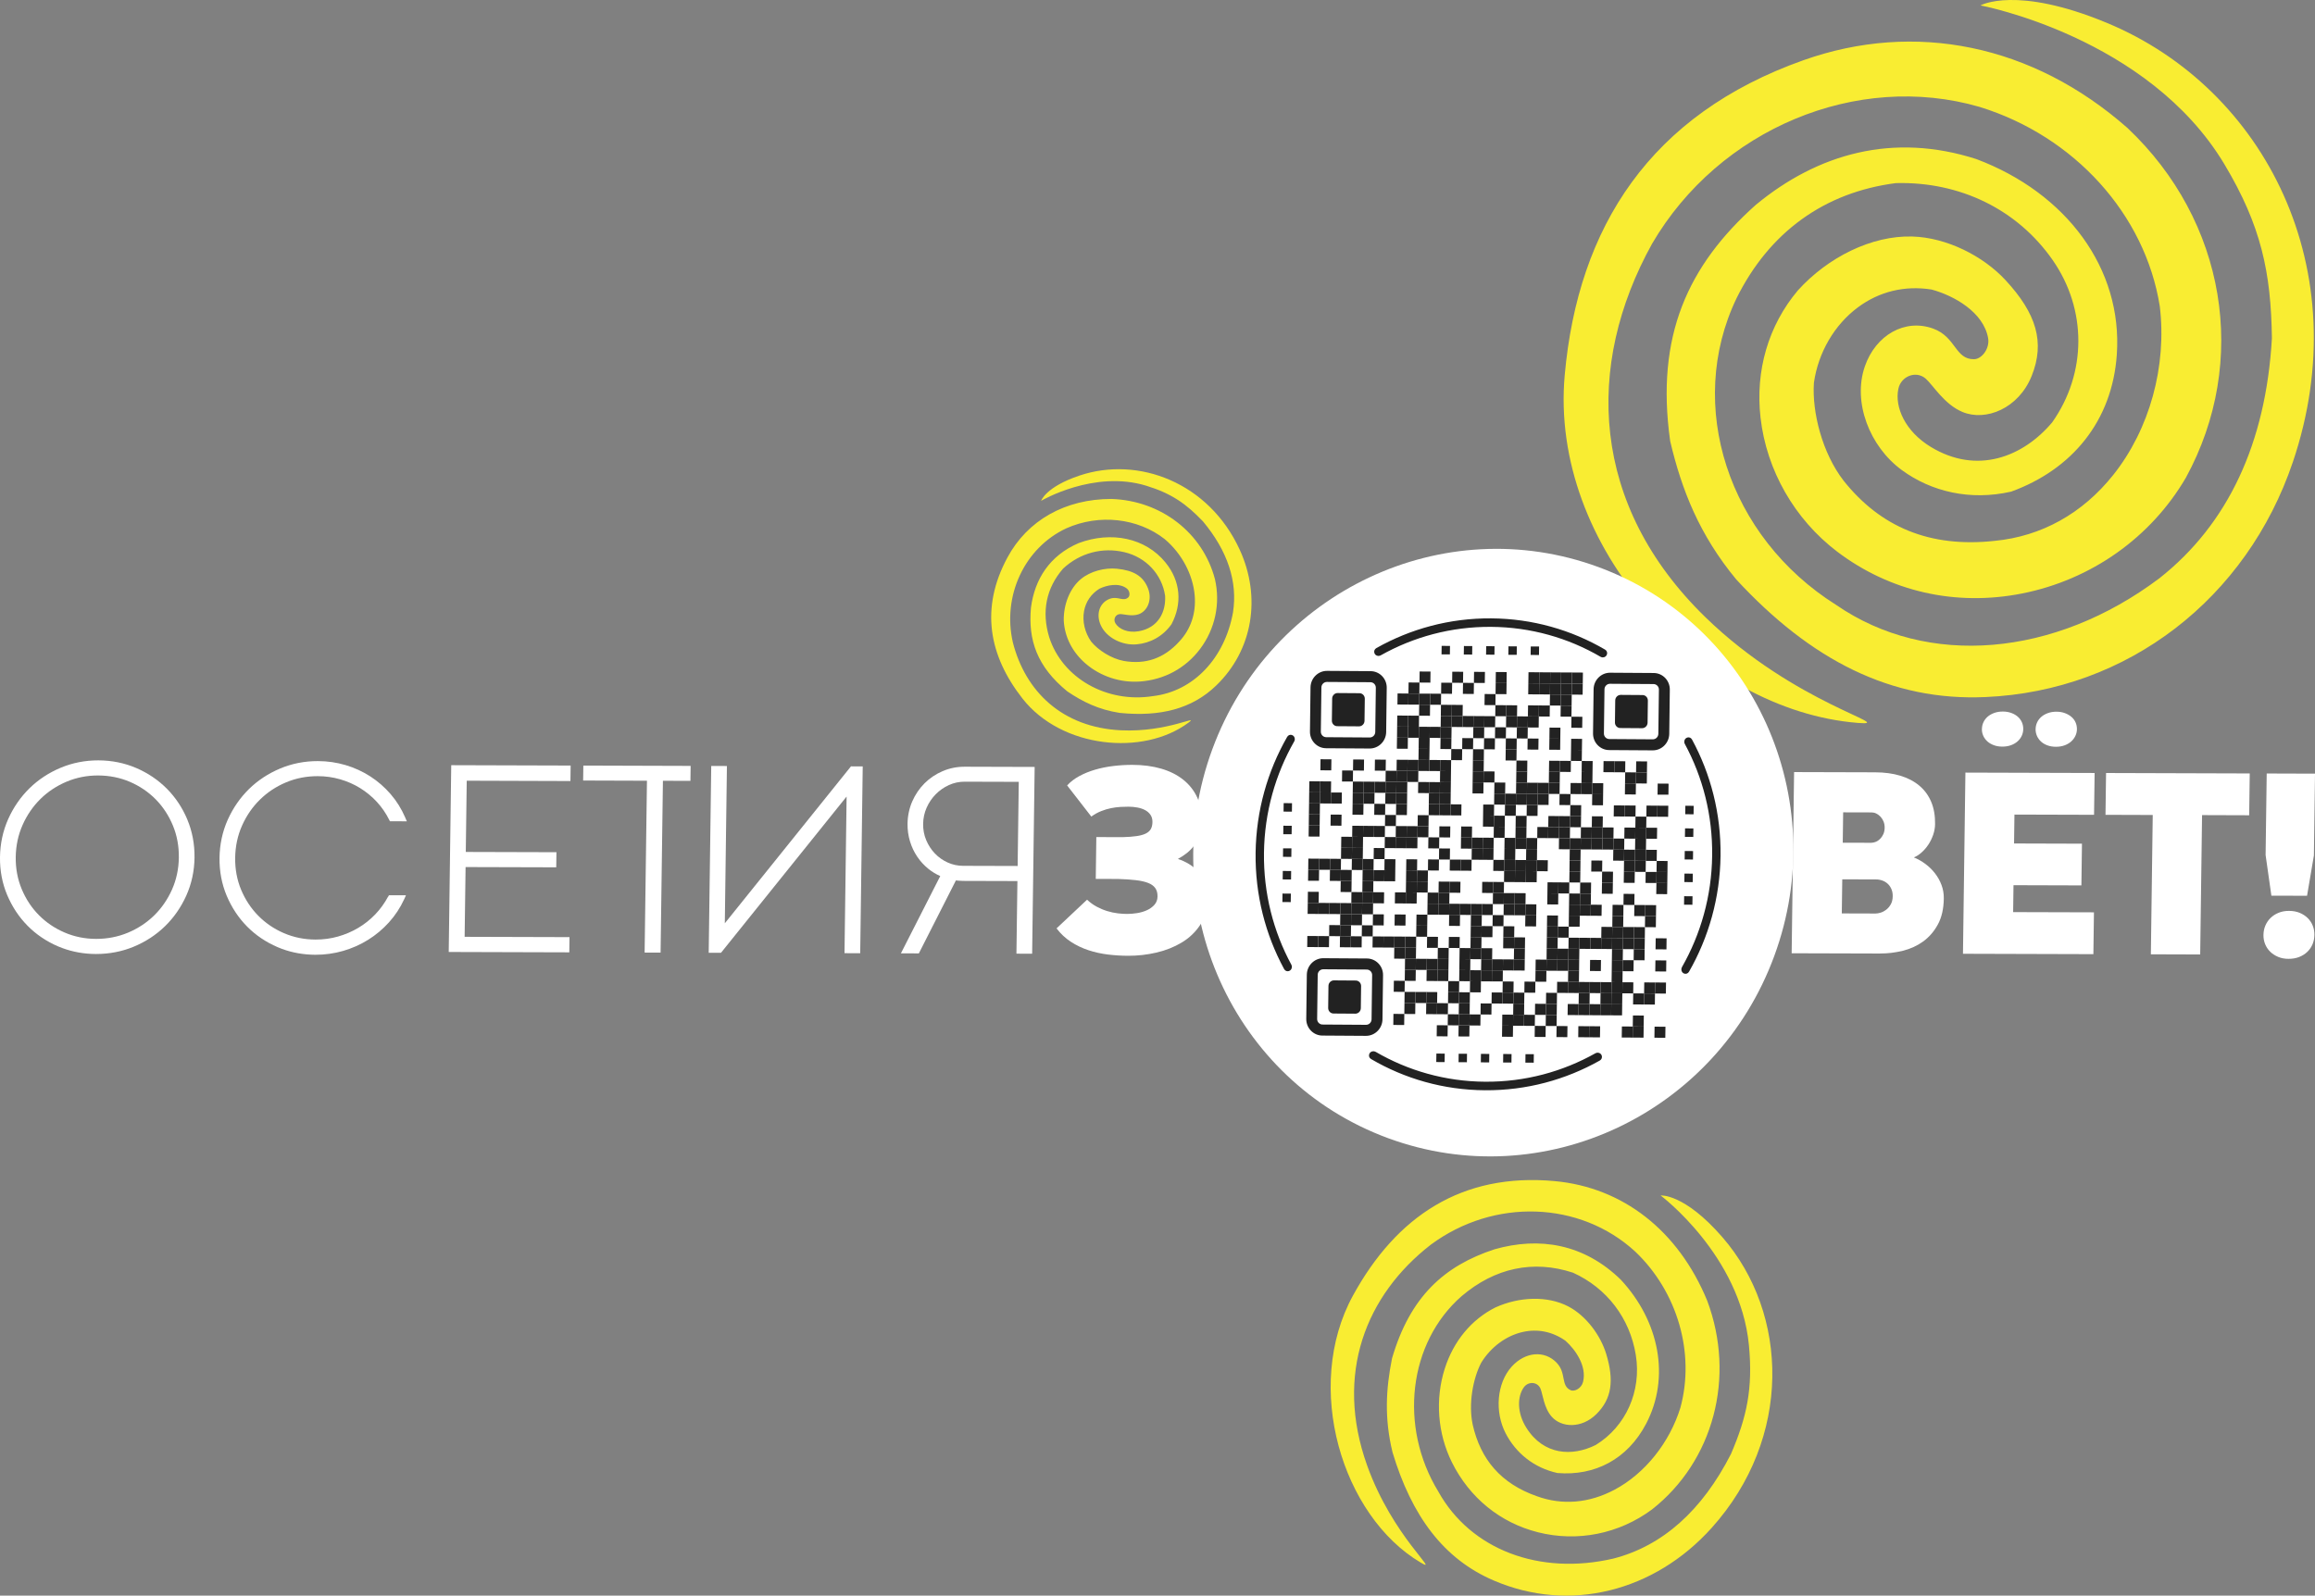 <?xml version="1.0" encoding="UTF-8"?>
<svg id="_Слой_2" data-name="Слой 2" xmlns="http://www.w3.org/2000/svg" xmlns:xlink="http://www.w3.org/1999/xlink" viewBox="0 0 902.12 621.95">
  <rect x="0" y="0" width="902.12" height="621.95" fill="#808080" stroke="none"/>
  <defs>
    <style>
      .cls-1 {
        fill: none;
      }

      .cls-1, .cls-2, .cls-3, .cls-4, .cls-5 {
        stroke-width: 0px;
      }

      .cls-6, .cls-5 {
        fill: #fff;
      }

      .cls-7 {
        clip-path: url(#clippath-3);
      }

      .cls-2 {
        fill-rule: evenodd;
      }

      .cls-2, .cls-4 {
        fill: #222;
      }

      .cls-3 {
        fill: #f9ed32;
      }
    </style>
    <clipPath id="clippath-3">
      <polygon id="SVGID-4" data-name="SVGID" class="cls-1" points="474.15 223.53 688.38 224.94 685.58 442.45 471.35 441.04 474.15 223.53"/>
    </clipPath>
  </defs>
  <g id="_Слой_1-2" data-name="Слой 1">
    <g>
      <g>
        <path class="cls-3" d="m420.64,185.38c-13.2,4.43-14.93,9.84-14.93,9.84,0,0,20.57-12.18,41.04-5.87,9.87,3.04,15.48,7.04,22,13.85,0,0,.01.01.02.02,9.62,11.54,13.58,23.5,11.71,35.49-3.25,17.97-15.48,30.78-31.16,32.62-17.98,2.87-35.35-7-40.45-22.93-3.05-9.95-1.18-19.21,5.4-26.76,0,0,.02-.02.03-.03,6.53-6.07,15.27-8.42,23.89-6.37,8.43,2,14.64,8.68,15.84,17.03,0,.01,0,.02,0,.03.33,6.28-2.69,12.43-10.31,13.75-4.17.73-7.66-.8-9.06-3.1-.95-1.56.02-3.57,1.86-3.59,1.39-.01,4.47.99,7.13.09,3.36-1.14,5.51-5.52,3.7-10.14-1.89-4.8-5.65-6.98-12.1-7.63-4.71-.47-10.35.96-14.04,4.03-4.36,3.62-6.8,9.97-6.68,16.22.35,6.39,3.39,12.33,8.56,16.76,5.78,4.96,13.47,7.49,21.11,6.96,9.45-.68,17.77-5.17,23.42-12.65,5.9-7.81,8.02-17.75,5.82-27.27-4.75-18.05-20.95-30.59-40.32-31.25-18.1,0-32.74,8.37-40.53,22.81-10.66,19.75-7.3,38.19,5.87,55.01,15.17,19.37,47.05,22.53,64.67,9.38,4.61-3.44-8.31,3.86-26.31,2.98-22.98-1.12-37.25-15.22-42.11-34.21-4.21-18.21,4.55-36.94,20.84-44.53,12.79-5.69,27.84-4.02,38.36,4.25,6.62,5.61,10.99,13.84,11.65,21.99.56,6.88-1.5,13.04-5.95,17.83-6.1,6.74-13.29,9.08-21.66,7.64-4.97-.92-10.06-4.27-12.72-7.52-2.51-3.57-3.54-7.96-2.78-11.98.68-3.63,2.74-6.61,5.94-8.64.01,0,.03-.02.04-.02,2.9-1.4,7.6-2.42,10.64-.11,1.2.91,1.39,2.76.61,3.49-1.96,1.82-4.08-.66-7.3.59-3.93,1.53-5.37,5.96-3.43,10.26,2.2,4.86,8.3,7.96,14.02,7.45,5.19-.46,10.16-3.06,13.54-7.83,4.19-7.93,3.66-16.71-2.36-24.1-7.8-9.57-21.12-12.28-33.81-7.53-11.34,4.87-17.13,14.05-18.59,25.15-1.16,12.63,2.35,22.99,14.13,32.62,0,0,.01.01.02.02,6.01,4.08,12.26,7.14,20.44,8.4,0,0,.02,0,.02,0,15.71,1.57,28.15-1.54,37.58-10.68,14.31-13.8,17.63-34.47,9.15-52.95-11.99-26.11-39.42-36.6-62.43-28.88Z"/>
        <path class="cls-3" d="m773.76,271.7c-36.72,1.68-68.07-14.35-97.17-45.84l-.04-.05c-14.3-17.3-21.22-34.79-25.72-53.92v-.07c-5.72-40.84,6.89-68.3,33.37-91.96,24.17-19.99,53.52-28.3,85.99-17.84.03,0-.03,0,0,0,34.99,13.16,57.03,42.65,54.7,76.21-1.8,25.91-17.46,44.78-41.16,53.4-.04.01.04-.01,0,0-16.01,3.64-31.13.01-42.61-8.39-12.65-9.26-19.22-26.55-14.42-40.42,4.25-12.27,15.64-18.71,26.59-14.75,8.99,3.25,8.57,12.13,16.04,11.94,2.97-.08,6.12-4.18,5.41-8.21-1.81-10.19-13.36-16.57-21.95-18.92-.04-.01-.08-.02-.13-.03-10.4-1.64-20.3.75-28.62,6.92-9.23,6.84-15.5,17.65-17.19,29.43-.77,11.41,3.22,27.4,11.62,38.23,14.36,17.99,33.51,26.15,58.83,23.39,18.22-1.76,34.18-10.63,46.17-25.66,14.21-17.8,20.99-42.45,18.16-65.81-5.7-35.79-33.27-66.29-70.25-77.69-47.78-13.85-101.45,8.6-127.58,53.32-26.33,47.48-24.08,101.91,20.72,145.55,35.08,34.17,75.43,42.53,59.44,41.25-61.1-4.88-120.19-68.72-114.22-135.52,5.19-58.01,33.53-101.68,93-122.78,43.47-15.42,89.36-6.16,126.33,26.43,38.32,36.19,47.48,90.93,22.73,136.29-13.67,23.38-36.97,39.84-63.92,45.15-25.81,5.08-51.37-.72-71.98-16.34-16.63-12.66-27.51-31.69-29.85-52.19-2.09-18.33,3.04-35.92,14.52-49.59,11.69-12.95,28.78-21.5,44.6-21.04,13.42.38,27.67,7.6,36.38,17.04,11.94,12.92,15.46,24.14,10.15,37.33-5.11,12.7-17.87,17.77-26.91,14.04-7.15-2.95-11.53-10.54-14.39-13.02-3.78-3.28-9.62-.92-10.64,3.98-1.51,7.21,2.7,16.6,12.6,22.62,18.09,11.01,36,3.9,47.31-9.51l.06-.08c13.5-19.17,13.56-43.99.15-63.23-13.71-19.68-36.04-30.61-60.98-29.99h-.1c-27.86,3.58-49.34,19.11-62.1,44.88-19.99,41.69-3.33,93.07,38.88,119.58,35.55,24.47,85,20.35,125.93-10.45,26.71-21.09,41.45-52.61,43.81-93.47v-.07c-.34-25.62-4.16-43.86-18.52-67.84-29.78-49.72-95.04-61.89-95.04-61.89,0,0,13.86-7.9,49.28,6.82,61.74,25.64,97.76,96.4,72.42,171.24-17.92,52.94-64.17,89.12-119.74,91.53Z"/>
        <path class="cls-3" d="m647.12,465.98s31.07,23.27,34.41,58.39c1.61,16.94-.86,28.03-6.97,42.32,0,.01-.01.03-.02.04-11.25,22.07-26.66,35.83-45.77,40.77-28.9,6.74-55.71-3.5-68.26-26.07-15.52-25.39-11.62-58.11,9.03-76.18,12.97-11.07,27.99-14.25,43.4-9.18.02,0,.04.01.05.02,13.16,5.97,22.13,17.68,24.46,32.07,2.28,14.07-3.84,27.83-15.58,35.05-.02,0-.03.02-.05.03-9.18,4.58-20.27,3.99-27.01-6.69-3.69-5.85-3.58-12.12-1.03-15.74,1.73-2.46,5.36-2.29,6.53.49.88,2.1,1.31,7.42,4.32,10.86,3.8,4.36,11.7,4.77,17.48-.98,6-5.97,6.91-13.09,3.85-23.28-2.23-7.44-7.9-15.06-14.8-18.66-8.14-4.25-19.15-3.83-28.43.39-9.34,4.68-16.32,13.14-19.73,23.84-3.81,11.97-2.79,25.28,2.78,36.51,6.92,13.89,18.84,23.57,33.55,27.28,15.36,3.88,31.55.64,44.41-8.88,24.03-18.9,32.67-51.59,21.54-81.37-11.3-27.43-32.97-44.19-59.43-46.63-36.2-3.34-61.68,13.72-78.61,44.59-19.49,35.55-4.3,85.93,26.38,104.1,8.03,4.75-10.97-10.09-20.9-37.93-12.68-35.55-.51-66.32,24.86-86,24.59-18.2,58.1-17.07,79.63,2.7,16.5,15.68,23.4,39.58,17.61,60.88-4.25,13.68-13.83,25.64-25.6,31.92-9.94,5.3-20.44,6.18-30.37,2.55-13.89-4.88-21.88-14.25-24.96-27.87-1.73-8.13.11-18.01,3.31-24.15,3.77-6.11,9.69-10.52,16.18-11.98,5.85-1.32,11.6-.14,16.63,3.4.02.02.04.03.06.05,3.91,3.48,8.37,9.94,6.81,16.05-.61,2.41-3.26,3.89-4.83,3.18-3.95-1.78-1.55-6.61-5.44-10.68-4.74-4.97-12.27-4.28-17.49,1.46-5.9,6.48-6.72,17.73-2.38,26.07,3.93,7.57,10.92,13.41,20.17,15.44,14.48,1.21,27.27-5.29,34.56-19.21,9.45-18.03,5.17-39.97-9.86-56.13-14.37-14.02-31.72-16.84-49.23-11.86-19.61,6.43-32.92,18.48-39.95,42.58,0,.01,0,.03,0,.04-2.34,11.75-3.02,23.2.2,36.42,0,.01,0,.02,0,.04,7.46,24.83,19.89,41.66,39.46,50.02,29.58,12.73,62.57,4.35,84.9-20.49,31.56-35.11,30.11-83.49,4.19-113.34-14.87-17.13-24.04-16.25-24.04-16.25Z"/>
      </g>
      <g>
        <g>
          <g>
            <path class="cls-5" d="m73.02,319.48c-1.92-4.59-4.6-8.63-7.97-12.03-3.37-3.4-7.39-6.12-11.94-8.08-4.55-1.96-9.52-2.97-14.74-2.99-5.19-.01-10.16.96-14.77,2.9-4.61,1.94-8.7,4.63-12.14,8.01-3.44,3.38-6.23,7.41-8.27,11.98-2.04,4.58-3.12,9.56-3.19,14.82-.07,5.23.87,10.19,2.79,14.75,1.92,4.56,4.59,8.6,7.94,12,3.36,3.4,7.37,6.11,11.93,8.06.55.23,1.11.46,1.67.66,4.09,1.51,8.46,2.28,13.01,2.3,5.22.01,10.21-.95,14.81-2.87,4.61-1.91,8.7-4.6,12.17-7.98,3.47-3.38,6.25-7.41,8.29-11.95,2.04-4.56,3.12-9.52,3.19-14.74.07-5.25-.87-10.24-2.79-14.83Zm-47.88,43.99c-3.81-1.64-7.18-3.92-10-6.78-2.82-2.85-5.06-6.25-6.68-10.12-1.6-3.84-2.39-8.03-2.33-12.47.06-4.46.96-8.68,2.67-12.53,1.71-3.86,4.05-7.26,6.95-10.13,2.91-2.86,6.34-5.13,10.19-6.75,3.84-1.62,8-2.44,12.35-2.42,4.38.02,8.56.86,12.36,2.5,3.83,1.65,7.2,3.94,10.03,6.81,2.82,2.87,5.07,6.29,6.68,10.17,1.61,3.86,2.39,8.08,2.33,12.55-.06,4.43-.96,8.62-2.67,12.46-1.72,3.85-4.05,7.23-6.95,10.07-2.9,2.84-6.34,5.1-10.21,6.72-3.87,1.62-8.06,2.43-12.44,2.42-4.34-.01-8.47-.85-12.29-2.5Z"/>
            <path class="cls-5" d="m151.23,349.5c-1.35,2.53-3.03,4.85-5,6.91-1.97,2.06-4.2,3.83-6.63,5.27-2.43,1.44-5.09,2.58-7.89,3.37-2.78.79-5.73,1.19-8.77,1.18-4.35-.01-8.48-.86-12.29-2.49-3.81-1.64-7.18-3.93-10-6.79-2.82-2.86-5.07-6.26-6.68-10.11-1.61-3.85-2.39-8.04-2.33-12.47.06-4.47.96-8.69,2.67-12.54,1.72-3.87,4.06-7.28,6.96-10.12,2.9-2.86,6.32-5.13,10.18-6.75,3.86-1.62,8.01-2.43,12.36-2.42,3.03,0,5.97.42,8.77,1.23,2.79.81,5.41,1.96,7.79,3.44,2.37,1.47,4.55,3.27,6.47,5.34,1.91,2.07,3.53,4.42,4.81,6.98l.3.59,6.59.02-.67-1.55c-1.42-3.3-3.32-6.35-5.64-9.04-2.31-2.68-4.98-5.01-7.94-6.92-2.95-1.9-6.19-3.39-9.65-4.41-3.45-1.02-7.07-1.55-10.74-1.55-5.18-.02-10.15.96-14.76,2.9-4.61,1.94-8.7,4.63-12.14,8.01-3.44,3.38-6.22,7.41-8.27,11.98-2.04,4.58-3.12,9.56-3.19,14.82-.07,5.21.87,10.18,2.79,14.76,1.92,4.56,4.59,8.6,7.94,12,3.36,3.4,7.37,6.11,11.93,8.06.56.24,1.12.46,1.68.67,4.09,1.51,8.45,2.27,13,2.29,3.67.01,7.3-.49,10.78-1.49,3.48-1,6.77-2.46,9.77-4.33,3.01-1.87,5.75-4.17,8.14-6.82,2.41-2.67,4.4-5.69,5.92-8.99l.71-1.55-6.64-.02-.31.59Z"/>
            <polygon class="cls-5" points="181.06 365.16 181.43 337.97 216.76 338.07 216.84 332.18 181.51 332.08 181.88 304.31 222.29 304.44 222.37 298.4 175.84 298.26 174.86 371.07 221.85 371.21 221.92 365.28 181.06 365.16"/>
            <polygon class="cls-5" points="269.05 304.37 269.13 298.54 227.32 298.41 227.24 304.24 252.11 304.32 251.2 371.3 257.42 371.32 258.33 304.34 269.05 304.37"/>
            <polygon class="cls-5" points="331.61 298.72 282.45 359.89 283.27 298.58 277.16 298.56 276.17 371.38 280.96 371.39 329.91 310.48 329.09 371.54 335.21 371.55 336.19 298.74 331.61 298.72"/>
            <path class="cls-5" d="m403.2,298.94l-27.24-.08c-3.04-.01-5.94.57-8.63,1.72-2.67,1.15-5.04,2.74-7.04,4.73-2,1.99-3.61,4.36-4.79,7.05-1.18,2.7-1.8,5.63-1.85,8.71-.03,2.39.29,4.71.96,6.89.66,2.17,1.61,4.18,2.83,5.98,1.21,1.8,2.69,3.4,4.39,4.77,1.4,1.12,2.93,2.05,4.57,2.77l-15.33,30.12,6.99.02,14.44-28.44c.33.04.66.07.98.1.6.06,1.2.08,1.82.09l21.17.06-.38,28.3,6.12.02.98-72.82Zm-6.2,5.81l-.44,32.8-21.22-.06c-2.12,0-4.16-.44-6.05-1.3-1.9-.86-3.58-2.05-5-3.54-1.43-1.5-2.56-3.26-3.38-5.22-.81-1.94-1.21-4.06-1.18-6.29.03-2.19.48-4.31,1.35-6.28.88-2,2.08-3.77,3.55-5.26,1.47-1.5,3.21-2.71,5.15-3.6,1.93-.88,4-1.32,6.16-1.31l21.07.06Z"/>
          </g>
          <path class="cls-5" d="m451.07,349.41c.02-1.32-.28-2.4-.88-3.25-.61-.85-1.54-1.52-2.8-2.01-1.26-.49-2.86-.85-4.81-1.08-1.95-.23-4.25-.38-6.92-.46l-8.66-.03.22-16.3,10.31.03c2.09-.06,3.86-.19,5.31-.4,1.46-.2,2.65-.53,3.58-.97.93-.45,1.6-1.03,2.02-1.76.42-.72.64-1.66.65-2.8.01-1.07-.24-1.99-.76-2.75-.52-.77-1.21-1.38-2.08-1.85-.87-.47-1.87-.81-3.02-1.02-1.14-.21-2.31-.32-3.5-.32-.96,0-2.01.03-3.16.09-1.15.07-2.35.23-3.62.48-1.27.26-2.56.64-3.86,1.16-1.31.52-2.58,1.22-3.82,2.12l-9.42-12.13c1.28-1.42,2.86-2.63,4.74-3.65,1.88-1.02,3.93-1.85,6.16-2.5,2.23-.65,4.59-1.13,7.07-1.43s4.96-.45,7.42-.45c4.17.01,7.93.51,11.29,1.49,3.35.98,6.22,2.42,8.61,4.34,2.38,1.91,4.21,4.25,5.47,7.03,1.26,2.77,1.87,5.96,1.82,9.56-.03,1.76-.3,3.38-.84,4.85s-1.23,2.79-2.08,3.96c-.85,1.17-1.84,2.21-2.96,3.11-1.12.89-2.3,1.67-3.54,2.33,1.5.49,2.94,1.15,4.33,1.99,1.39.83,2.62,1.88,3.7,3.13,1.08,1.25,1.94,2.74,2.58,4.47.64,1.73.95,3.78.92,6.13-.05,3.88-1,7.21-2.85,10.01-1.85,2.8-4.25,5.09-7.2,6.86-2.95,1.77-6.24,3.08-9.87,3.92-3.63.84-7.28,1.25-10.94,1.24-2.67,0-5.31-.17-7.94-.49-2.63-.32-5.16-.88-7.59-1.68-2.43-.8-4.71-1.89-6.83-3.27-2.12-1.37-3.99-3.12-5.6-5.24l11.89-11.18c1.18,1.11,2.44,2.02,3.78,2.74,1.34.71,2.7,1.28,4.08,1.7,1.38.42,2.74.71,4.06.87,1.33.16,2.54.24,3.64.24,1.23,0,2.54-.1,3.93-.32,1.39-.22,2.67-.6,3.84-1.13,1.17-.53,2.14-1.24,2.93-2.12.78-.88,1.18-1.96,1.2-3.24Z"/>
          <path class="cls-5" d="m732.69,371.67l-34.51-.1.95-70.62,31.58.09c3.66.01,6.94.45,9.83,1.33,2.89.87,5.35,2.16,7.38,3.86,2.03,1.7,3.57,3.8,4.63,6.3,1.06,2.5,1.56,5.39,1.52,8.68-.02,1.42-.27,2.82-.75,4.2-.48,1.39-1.1,2.66-1.87,3.81-.77,1.16-1.64,2.18-2.63,3.05-.98.88-1.99,1.53-3.02,1.94,1.56.63,3.06,1.47,4.48,2.53,1.42,1.06,2.67,2.27,3.74,3.65,1.07,1.37,1.93,2.89,2.55,4.55.63,1.66.93,3.43.9,5.3-.05,4.01-.83,7.39-2.32,10.12-1.49,2.73-3.41,4.94-5.75,6.63-2.35,1.69-4.99,2.89-7.92,3.61-2.93.72-5.87,1.07-8.81,1.06Zm-3.31-55l-11.13-.03-.16,11.84,11.08.03c.58,0,1.18-.13,1.8-.38s1.18-.64,1.68-1.14.92-1.11,1.25-1.84c.33-.73.51-1.56.52-2.49.01-.9-.13-1.71-.43-2.44-.3-.73-.69-1.35-1.18-1.87-.49-.52-1.03-.93-1.63-1.23-.59-.3-1.2-.44-1.81-.45Zm-11.48,26.08l-.18,13.29,13.18.04c.58,0,1.25-.12,2.01-.36.75-.24,1.47-.62,2.14-1.14.67-.52,1.26-1.21,1.75-2.07.49-.86.74-1.92.76-3.16.02-1.04-.15-1.96-.5-2.78-.35-.81-.82-1.5-1.41-2.05-.59-.56-1.28-.98-2.08-1.28-.8-.29-1.64-.45-2.53-.45l-13.13-.04Z"/>
          <path class="cls-5" d="m764.94,371.77l.95-70.62,50.35.15-.22,16.3-31.02-.09-.15,11.27,26.46.08-.22,16.26-26.46-.08-.14,10.49,31.49.09-.22,16.3-50.81-.15Zm7.39-87.63c.01-.94.21-1.82.6-2.65.39-.83.94-1.54,1.64-2.15.71-.6,1.56-1.09,2.56-1.45,1-.36,2.11-.54,3.34-.54,1.23,0,2.34.19,3.32.56.99.36,1.83.85,2.52,1.46.69.61,1.22,1.33,1.59,2.16.37.83.54,1.72.53,2.65-.01.94-.21,1.82-.6,2.65-.39.83-.94,1.56-1.65,2.18-.71.62-1.56,1.11-2.56,1.47-.99.36-2.11.54-3.34.54-1.23,0-2.34-.19-3.33-.56-.98-.37-1.83-.86-2.52-1.49-.69-.63-1.22-1.36-1.59-2.19-.37-.83-.54-1.72-.53-2.65Zm20.92.06c.01-.94.21-1.82.6-2.65.39-.83.93-1.54,1.64-2.15.71-.61,1.56-1.09,2.56-1.45,1-.36,2.09-.54,3.29-.54,1.23,0,2.34.19,3.33.56.99.37,1.84.86,2.54,1.46.71.61,1.25,1.33,1.61,2.16.37.83.54,1.72.53,2.65-.01.94-.22,1.82-.63,2.65-.4.83-.96,1.56-1.67,2.18-.71.62-1.56,1.11-2.56,1.47-.99.36-2.11.54-3.34.54-1.23,0-2.34-.19-3.33-.56-.99-.37-1.82-.86-2.49-1.49-.67-.63-1.19-1.35-1.56-2.19-.36-.83-.54-1.72-.53-2.65Z"/>
          <path class="cls-5" d="m838.16,371.99l.73-54.32-18.41-.06.22-16.3,55.99.17-.22,16.3-18.36-.06-.73,54.32-19.23-.06Z"/>
          <path class="cls-5" d="m885.12,349.12l-2.25-15.84.43-31.78,18.82.06-.43,31.88-2.67,15.72-13.9-.04Zm-3.08,15.26c.02-1.28.26-2.48.74-3.61.48-1.12,1.15-2.11,2.01-2.96.87-.84,1.91-1.52,3.13-2.02,1.22-.5,2.58-.75,4.09-.74,1.54,0,2.92.26,4.14.76,1.22.51,2.27,1.19,3.13,2.04s1.51,1.84,1.96,2.97.66,2.33.64,3.61c-.02,1.32-.26,2.53-.74,3.66-.48,1.12-1.15,2.11-2.04,2.95-.88.84-1.94,1.51-3.18,1.99-1.24.48-2.63.72-4.17.71-1.47,0-2.81-.26-4.02-.77-1.2-.51-2.24-1.18-3.1-2.03-.86-.85-1.51-1.84-1.96-2.96-.45-1.13-.66-2.33-.64-3.61Z"/>
        </g>
        <g>
          <ellipse id="SVGID" class="cls-6" cx="581.65" cy="334.12" rx="95.95" ry="94.38" transform="translate(66.99 764.33) rotate(-69.77)"/>
          <g>
            <ellipse class="cls-5" cx="581.94" cy="332.38" rx="118.61" ry="116.67" transform="translate(68.81 763.45) rotate(-69.77)"/>
            <ellipse id="SVGID-2" data-name="SVGID" class="cls-6" cx="581.65" cy="334.12" rx="95.95" ry="94.38" transform="translate(66.99 764.33) rotate(-69.77)"/>
          </g>
          <ellipse id="SVGID-3" data-name="SVGID" class="cls-6" cx="581.65" cy="334.12" rx="95.95" ry="94.38" transform="translate(66.99 764.33) rotate(-69.77)"/>
        </g>
      </g>
      <g>
        <ellipse class="cls-5" cx="579.86" cy="332.99" rx="99.59" ry="97.96" transform="translate(135.63 832.77) rotate(-78.23)"/>
        <g class="cls-7">
          <path class="cls-2" d="m537.17,255.67c.3,0,.6-.08.86-.22,12.75-7.17,27.43-11.21,42.99-11.11,15.57.1,30.14,4.34,42.7,11.67.26.15.55.23.85.24,1.72.01,2.37-2.19.89-3.05-13.06-7.64-28.2-12.06-44.4-12.17-16.19-.11-31.45,4.11-44.7,11.58-1.51.85-.91,3.05.81,3.07m-32.84,33.33c.15-.26.23-.56.24-.87.02-1.74-2.14-2.39-3-.88-7.62,13.31-12.06,28.71-12.28,45.15-.21,16.44,3.84,31.9,11.11,45.31.83,1.52,3,.9,3.03-.84,0-.3-.07-.6-.22-.87-6.98-12.9-10.86-27.77-10.66-43.58.2-15.81,4.47-30.62,11.78-43.43m31.71,121c-.26-.15-.55-.23-.85-.24-1.72-.01-2.37,2.19-.89,3.05,13.06,7.64,28.2,12.06,44.4,12.16,16.19.11,31.45-4.11,44.7-11.58,1.5-.85.91-3.05-.81-3.07-.3,0-.6.08-.86.22-12.75,7.17-27.42,11.21-42.99,11.1-15.57-.1-30.13-4.34-42.7-11.67m119.4-32.99c-.15.26-.23.56-.24.87-.02,1.74,2.14,2.39,3,.88,7.61-13.31,12.06-28.71,12.27-45.15.21-16.44-3.84-31.9-11.11-45.31-.83-1.52-3-.9-3.03.84,0,.3.07.6.22.87,6.98,12.9,10.86,27.77,10.65,43.58-.2,15.81-4.47,30.62-11.78,43.43"/>
          <polygon class="cls-4" points="561.79 251.75 565.04 251.78 565 255.08 561.74 255.06 561.79 251.75"/>
          <polygon class="cls-4" points="570.47 251.81 573.72 251.83 573.68 255.14 570.42 255.11 570.47 251.81"/>
          <polygon class="cls-4" points="579.15 251.87 582.4 251.89 582.36 255.19 579.1 255.17 579.15 251.87"/>
          <polygon class="cls-4" points="587.83 251.93 591.08 251.95 591.04 255.25 587.78 255.23 587.83 251.93"/>
          <polygon class="cls-4" points="596.51 251.98 599.76 252 599.72 255.31 596.47 255.29 596.51 251.98"/>
          <polygon class="cls-4" points="656.75 314.08 660 314.1 659.96 317.4 656.71 317.38 656.75 314.08"/>
          <polygon class="cls-4" points="656.64 322.89 659.89 322.91 659.85 326.22 656.59 326.2 656.64 322.89"/>
          <polygon class="cls-4" points="656.52 331.71 659.77 331.73 659.73 335.03 656.48 335.01 656.52 331.71"/>
          <polygon class="cls-4" points="656.41 340.52 659.66 340.54 659.62 343.84 656.37 343.82 656.41 340.52"/>
          <polygon class="cls-4" points="656.29 349.33 659.55 349.36 659.5 352.66 656.25 352.64 656.29 349.33"/>
          <polygon class="cls-4" points="594.46 410.9 597.71 410.92 597.67 414.22 594.42 414.2 594.46 410.9"/>
          <polygon class="cls-4" points="585.78 410.84 589.03 410.86 588.99 414.17 585.74 414.15 585.78 410.84"/>
          <polygon class="cls-4" points="577.1 410.79 580.35 410.81 580.31 414.11 577.06 414.09 577.1 410.79"/>
          <polygon class="cls-4" points="568.42 410.73 571.67 410.75 571.63 414.05 568.38 414.03 568.42 410.73"/>
          <polygon class="cls-4" points="559.74 410.67 562.99 410.69 562.95 414 559.69 413.97 559.74 410.67"/>
          <polygon class="cls-4" points="500.23 313.05 503.48 313.07 503.44 316.37 500.18 316.35 500.23 313.05"/>
          <polygon class="cls-4" points="500.11 321.86 503.37 321.88 503.32 325.18 500.07 325.16 500.11 321.86"/>
          <polygon class="cls-4" points="500 330.67 503.25 330.69 503.21 334 499.96 333.98 500 330.67"/>
          <polygon class="cls-4" points="499.89 339.49 503.14 339.51 503.1 342.81 499.84 342.79 499.89 339.49"/>
          <polygon class="cls-4" points="499.77 348.3 503.03 348.32 502.98 351.63 499.73 351.6 499.77 348.3"/>
          <polygon class="cls-4" points="553.21 261.74 557.45 261.77 557.39 266.08 553.15 266.05 553.21 261.74"/>
          <polygon class="cls-4" points="565.93 261.83 570.18 261.85 570.12 266.16 565.88 266.13 565.93 261.83"/>
          <polygon class="cls-4" points="574.42 261.88 578.66 261.91 578.6 266.22 574.36 266.19 574.42 261.88"/>
          <polygon class="cls-4" points="582.9 261.94 587.14 261.97 587.09 266.27 582.85 266.25 582.9 261.94"/>
          <polygon class="cls-4" points="595.63 262.02 599.87 262.05 599.81 266.36 595.57 266.33 595.63 262.02"/>
          <polygon class="cls-4" points="599.87 262.05 604.11 262.08 604.06 266.39 599.81 266.36 599.87 262.05"/>
          <polygon class="cls-4" points="604.11 262.08 608.35 262.11 608.3 266.41 604.06 266.39 604.11 262.08"/>
          <polygon class="cls-4" points="608.35 262.11 612.6 262.13 612.54 266.44 608.3 266.41 608.35 262.11"/>
          <polygon class="cls-4" points="612.6 262.13 616.84 262.16 616.78 266.47 612.54 266.44 612.6 262.13"/>
          <polygon class="cls-4" points="548.91 266.02 553.15 266.05 553.1 270.36 548.85 270.33 548.91 266.02"/>
          <polygon class="cls-4" points="561.63 266.11 565.88 266.13 565.82 270.44 561.58 270.41 561.63 266.11"/>
          <polygon class="cls-4" points="570.12 266.16 574.36 266.19 574.31 270.5 570.06 270.47 570.12 266.16"/>
          <polygon class="cls-4" points="582.85 266.25 587.09 266.27 587.03 270.58 582.79 270.55 582.85 266.25"/>
          <polygon class="cls-4" points="595.57 266.33 599.81 266.36 599.76 270.66 595.52 270.64 595.57 266.33"/>
          <polygon class="cls-4" points="599.81 266.36 604.06 266.39 604 270.69 599.76 270.66 599.81 266.36"/>
          <polygon class="cls-4" points="604.06 266.39 608.3 266.41 608.24 270.72 604 270.69 604.06 266.39"/>
          <polygon class="cls-4" points="608.3 266.41 612.54 266.44 612.48 270.75 608.24 270.72 608.3 266.41"/>
          <polygon class="cls-4" points="612.54 266.44 616.78 266.47 616.73 270.78 612.48 270.75 612.54 266.44"/>
          <polygon class="cls-4" points="544.61 270.3 548.85 270.33 548.8 274.64 544.56 274.61 544.61 270.3"/>
          <polygon class="cls-4" points="548.85 270.33 553.1 270.36 553.04 274.66 548.8 274.64 548.85 270.33"/>
          <polygon class="cls-4" points="553.1 270.36 557.34 270.38 557.28 274.69 553.04 274.66 553.1 270.36"/>
          <polygon class="cls-4" points="557.34 270.38 561.58 270.41 561.52 274.72 557.28 274.69 557.34 270.38"/>
          <polygon class="cls-4" points="578.55 270.52 582.79 270.55 582.74 274.86 578.49 274.83 578.55 270.52"/>
          <polygon class="cls-4" points="604 270.69 608.24 270.72 608.19 275.03 603.95 275 604 270.69"/>
          <polygon class="cls-4" points="608.24 270.72 612.48 270.75 612.43 275.06 608.19 275.03 608.24 270.72"/>
          <polygon class="cls-4" points="553.04 274.66 557.28 274.69 557.23 279 552.98 278.97 553.04 274.66"/>
          <polygon class="cls-4" points="561.52 274.72 565.77 274.75 565.71 279.05 561.47 279.03 561.52 274.72"/>
          <polygon class="cls-4" points="565.77 274.75 570.01 274.78 569.95 279.08 565.71 279.05 565.77 274.75"/>
          <polygon class="cls-4" points="582.73 274.86 586.98 274.89 586.92 279.19 582.68 279.17 582.73 274.86"/>
          <polygon class="cls-4" points="586.98 274.89 591.22 274.92 591.16 279.22 586.92 279.19 586.98 274.89"/>
          <polygon class="cls-4" points="595.46 274.94 599.7 274.97 599.65 279.28 595.4 279.25 595.46 274.94"/>
          <polygon class="cls-4" points="599.7 274.97 603.95 275 603.89 279.31 599.65 279.28 599.7 274.97"/>
          <polygon class="cls-4" points="608.19 275.03 612.43 275.06 612.37 279.36 608.13 279.33 608.19 275.03"/>
          <polygon class="cls-4" points="544.5 278.91 548.74 278.94 548.69 283.25 544.44 283.22 544.5 278.91"/>
          <polygon class="cls-4" points="548.74 278.94 552.98 278.97 552.93 283.28 548.69 283.25 548.74 278.94"/>
          <polygon class="cls-4" points="561.47 279.03 565.71 279.05 565.66 283.36 561.41 283.33 561.47 279.03"/>
          <polygon class="cls-4" points="565.71 279.05 569.95 279.08 569.9 283.39 565.66 283.36 565.71 279.05"/>
          <polygon class="cls-4" points="569.95 279.08 574.19 279.11 574.14 283.42 569.9 283.39 569.95 279.08"/>
          <polygon class="cls-4" points="574.19 279.11 578.44 279.14 578.38 283.45 574.14 283.42 574.19 279.11"/>
          <polygon class="cls-4" points="578.44 279.14 582.68 279.17 582.62 283.47 578.38 283.45 578.44 279.14"/>
          <polygon class="cls-4" points="586.92 279.19 591.16 279.22 591.11 283.53 586.87 283.5 586.92 279.19"/>
          <polygon class="cls-4" points="591.16 279.22 595.41 279.25 595.35 283.56 591.11 283.53 591.16 279.22"/>
          <polygon class="cls-4" points="595.4 279.25 599.65 279.28 599.59 283.59 595.35 283.56 595.4 279.25"/>
          <polygon class="cls-4" points="612.37 279.36 616.62 279.39 616.56 283.7 612.32 283.67 612.37 279.36"/>
          <polygon class="cls-4" points="544.44 283.22 548.69 283.25 548.63 287.56 544.39 287.53 544.44 283.22"/>
          <polygon class="cls-4" points="548.69 283.25 552.93 283.28 552.87 287.58 548.63 287.56 548.69 283.25"/>
          <polygon class="cls-4" points="552.93 283.28 557.17 283.31 557.12 287.61 552.87 287.58 552.93 283.28"/>
          <polygon class="cls-4" points="557.17 283.31 561.41 283.33 561.36 287.64 557.11 287.61 557.17 283.31"/>
          <polygon class="cls-4" points="561.41 283.33 565.66 283.36 565.6 287.67 561.36 287.64 561.41 283.33"/>
          <polygon class="cls-4" points="574.14 283.42 578.38 283.45 578.33 287.75 574.08 287.72 574.14 283.42"/>
          <polygon class="cls-4" points="582.62 283.47 586.87 283.5 586.81 287.81 582.57 287.78 582.62 283.47"/>
          <polygon class="cls-4" points="591.11 283.53 595.35 283.56 595.29 287.86 591.05 287.84 591.11 283.53"/>
          <polygon class="cls-4" points="603.83 283.61 608.08 283.64 608.02 287.95 603.78 287.92 603.83 283.61"/>
          <polygon class="cls-4" points="544.39 287.53 548.63 287.56 548.58 291.86 544.33 291.84 544.39 287.53"/>
          <polygon class="cls-4" points="552.87 287.58 557.12 287.61 557.06 291.92 552.82 291.89 552.87 287.58"/>
          <polygon class="cls-4" points="561.36 287.64 565.6 287.67 565.54 291.98 561.3 291.95 561.36 287.64"/>
          <polygon class="cls-4" points="569.84 287.7 574.08 287.72 574.03 292.03 569.79 292 569.84 287.7"/>
          <polygon class="cls-4" points="578.33 287.75 582.57 287.78 582.51 292.09 578.27 292.06 578.33 287.75"/>
          <polygon class="cls-4" points="586.81 287.81 591.05 287.84 591 292.14 586.75 292.12 586.81 287.81"/>
          <polygon class="cls-4" points="595.29 287.86 599.54 287.89 599.48 292.2 595.24 292.17 595.29 287.86"/>
          <polygon class="cls-4" points="603.78 287.92 608.02 287.95 607.97 292.26 603.72 292.23 603.78 287.92"/>
          <polygon class="cls-4" points="612.26 287.98 616.51 288 616.45 292.31 612.21 292.28 612.26 287.98"/>
          <polygon class="cls-4" points="552.82 291.89 557.06 291.92 557 296.23 552.76 296.2 552.82 291.89"/>
          <polygon class="cls-4" points="565.54 291.98 569.79 292 569.73 296.31 565.49 296.28 565.54 291.98"/>
          <polygon class="cls-4" points="574.03 292.03 578.27 292.06 578.22 296.37 573.97 296.34 574.03 292.03"/>
          <polygon class="cls-4" points="586.75 292.12 591 292.14 590.94 296.45 586.7 296.42 586.75 292.12"/>
          <polygon class="cls-4" points="612.21 292.28 616.45 292.31 616.39 296.62 612.15 296.59 612.21 292.28"/>
          <polygon class="cls-4" points="514.58 295.95 518.83 295.97 518.77 300.28 514.53 300.25 514.58 295.95"/>
          <polygon class="cls-4" points="527.31 296.03 531.55 296.06 531.5 300.37 527.25 300.34 527.31 296.03"/>
          <polygon class="cls-4" points="535.79 296.09 540.04 296.11 539.98 300.42 535.74 300.39 535.79 296.09"/>
          <polygon class="cls-4" points="544.28 296.14 548.52 296.17 548.46 300.48 544.22 300.45 544.28 296.14"/>
          <polygon class="cls-4" points="548.52 296.17 552.76 296.2 552.71 300.51 548.46 300.48 548.52 296.17"/>
          <polygon class="cls-4" points="552.76 296.2 557 296.23 556.95 300.53 552.71 300.51 552.76 296.2"/>
          <polygon class="cls-4" points="557 296.23 561.25 296.25 561.19 300.56 556.95 300.53 557 296.23"/>
          <polygon class="cls-4" points="561.25 296.25 565.49 296.28 565.43 300.59 561.19 300.56 561.25 296.25"/>
          <polygon class="cls-4" points="573.97 296.34 578.22 296.37 578.16 300.67 573.92 300.65 573.97 296.34"/>
          <polygon class="cls-4" points="590.94 296.45 595.18 296.48 595.13 300.79 590.89 300.76 590.94 296.45"/>
          <polygon class="cls-4" points="603.67 296.53 607.91 296.56 607.85 300.87 603.61 300.84 603.67 296.53"/>
          <polygon class="cls-4" points="607.91 296.56 612.15 296.59 612.1 300.9 607.85 300.87 607.91 296.56"/>
          <polygon class="cls-4" points="616.39 296.62 620.64 296.65 620.58 300.95 616.34 300.93 616.39 296.62"/>
          <polygon class="cls-4" points="624.88 296.67 629.12 296.7 629.06 301.01 624.82 300.98 624.88 296.67"/>
          <polygon class="cls-4" points="629.12 296.7 633.36 296.73 633.31 301.04 629.06 301.01 629.12 296.7"/>
          <polygon class="cls-4" points="637.6 296.76 641.85 296.79 641.79 301.09 637.55 301.07 637.6 296.76"/>
          <polygon class="cls-4" points="523.01 300.31 527.25 300.34 527.2 304.64 522.96 304.62 523.01 300.31"/>
          <polygon class="cls-4" points="539.98 300.42 544.22 300.45 544.17 304.76 539.93 304.73 539.98 300.42"/>
          <polygon class="cls-4" points="544.22 300.45 548.46 300.48 548.41 304.78 544.17 304.76 544.22 300.45"/>
          <polygon class="cls-4" points="548.46 300.48 552.71 300.51 552.65 304.81 548.41 304.78 548.46 300.48"/>
          <polygon class="cls-4" points="561.19 300.56 565.43 300.59 565.38 304.9 561.14 304.87 561.19 300.56"/>
          <polygon class="cls-4" points="573.92 300.65 578.16 300.67 578.1 304.98 573.86 304.95 573.92 300.65"/>
          <polygon class="cls-4" points="578.16 300.67 582.4 300.7 582.35 305.01 578.1 304.98 578.16 300.67"/>
          <polygon class="cls-4" points="590.89 300.76 595.13 300.79 595.07 305.09 590.83 305.06 590.89 300.76"/>
          <polygon class="cls-4" points="603.61 300.84 607.85 300.87 607.8 305.18 603.56 305.15 603.61 300.84"/>
          <polygon class="cls-4" points="616.34 300.93 620.58 300.95 620.53 305.26 616.28 305.23 616.34 300.93"/>
          <polygon class="cls-4" points="633.31 301.04 637.55 301.07 637.49 305.37 633.25 305.34 633.31 301.04"/>
          <polygon class="cls-4" points="637.55 301.07 641.79 301.09 641.74 305.4 637.49 305.37 637.55 301.07"/>
          <polygon class="cls-4" points="510.23 304.53 514.47 304.56 514.42 308.87 510.17 308.84 510.23 304.53"/>
          <polygon class="cls-4" points="514.47 304.56 518.71 304.59 518.66 308.9 514.42 308.87 514.47 304.56"/>
          <polygon class="cls-4" points="527.2 304.64 531.44 304.67 531.39 308.98 527.14 308.95 527.2 304.64"/>
          <polygon class="cls-4" points="531.44 304.67 535.68 304.7 535.63 309.01 531.38 308.98 531.44 304.67"/>
          <polygon class="cls-4" points="535.68 304.7 539.93 304.73 539.87 309.04 535.63 309.01 535.68 304.7"/>
          <polygon class="cls-4" points="539.93 304.73 544.17 304.76 544.11 309.06 539.87 309.04 539.93 304.73"/>
          <polygon class="cls-4" points="544.17 304.76 548.41 304.78 548.35 309.09 544.11 309.06 544.17 304.76"/>
          <polygon class="cls-4" points="552.65 304.81 556.89 304.84 556.84 309.15 552.6 309.12 552.65 304.81"/>
          <polygon class="cls-4" points="556.89 304.84 561.14 304.87 561.08 309.18 556.84 309.15 556.89 304.84"/>
          <polygon class="cls-4" points="561.14 304.87 565.38 304.9 565.32 309.2 561.08 309.18 561.14 304.87"/>
          <polygon class="cls-4" points="573.86 304.95 578.1 304.98 578.05 309.29 573.81 309.26 573.86 304.95"/>
          <polygon class="cls-4" points="582.35 305.01 586.59 305.04 586.53 309.34 582.29 309.32 582.35 305.01"/>
          <polygon class="cls-4" points="590.83 305.06 595.07 305.09 595.02 309.4 590.77 309.37 590.83 305.06"/>
          <polygon class="cls-4" points="595.07 305.09 599.31 305.12 599.26 309.43 595.02 309.4 595.07 305.09"/>
          <polygon class="cls-4" points="599.31 305.12 603.56 305.15 603.5 309.46 599.26 309.43 599.31 305.12"/>
          <polygon class="cls-4" points="603.56 305.15 607.8 305.18 607.74 309.48 603.5 309.46 603.56 305.15"/>
          <polygon class="cls-4" points="612.04 305.2 616.28 305.23 616.23 309.54 611.99 309.51 612.04 305.2"/>
          <polygon class="cls-4" points="616.28 305.23 620.53 305.26 620.47 309.57 616.23 309.54 616.28 305.23"/>
          <polygon class="cls-4" points="620.52 305.26 624.77 305.29 624.71 309.6 620.47 309.57 620.52 305.26"/>
          <polygon class="cls-4" points="633.25 305.34 637.49 305.37 637.44 309.68 633.2 309.65 633.25 305.34"/>
          <polygon class="cls-4" points="645.98 305.43 650.22 305.46 650.16 309.76 645.92 309.74 645.98 305.43"/>
          <polygon class="cls-4" points="510.17 308.84 514.42 308.87 514.36 313.17 510.12 313.15 510.17 308.84"/>
          <polygon class="cls-4" points="514.42 308.87 518.66 308.9 518.6 313.2 514.36 313.17 514.42 308.87"/>
          <polygon class="cls-4" points="518.66 308.9 522.9 308.92 522.85 313.23 518.6 313.2 518.66 308.9"/>
          <polygon class="cls-4" points="527.14 308.95 531.39 308.98 531.33 313.29 527.09 313.26 527.14 308.95"/>
          <polygon class="cls-4" points="531.38 308.98 535.63 309.01 535.57 313.31 531.33 313.29 531.38 308.98"/>
          <polygon class="cls-4" points="539.87 309.04 544.11 309.06 544.06 313.37 539.81 313.34 539.87 309.04"/>
          <polygon class="cls-4" points="544.11 309.06 548.35 309.09 548.3 313.4 544.06 313.37 544.11 309.06"/>
          <polygon class="cls-4" points="556.84 309.15 561.08 309.18 561.02 313.48 556.78 313.45 556.84 309.15"/>
          <polygon class="cls-4" points="561.08 309.18 565.32 309.2 565.27 313.51 561.02 313.48 561.08 309.18"/>
          <polygon class="cls-4" points="582.29 309.32 586.53 309.34 586.48 313.65 582.23 313.62 582.29 309.32"/>
          <polygon class="cls-4" points="586.53 309.34 590.77 309.37 590.72 313.68 586.48 313.65 586.53 309.34"/>
          <polygon class="cls-4" points="590.77 309.37 595.02 309.4 594.96 313.71 590.72 313.68 590.77 309.37"/>
          <polygon class="cls-4" points="595.02 309.4 599.26 309.43 599.2 313.73 594.96 313.71 595.02 309.4"/>
          <polygon class="cls-4" points="599.26 309.43 603.5 309.46 603.45 313.76 599.2 313.73 599.26 309.43"/>
          <polygon class="cls-4" points="607.74 309.48 611.99 309.51 611.93 313.82 607.69 313.79 607.74 309.48"/>
          <polygon class="cls-4" points="620.47 309.57 624.71 309.6 624.66 313.9 620.41 313.87 620.47 309.57"/>
          <polygon class="cls-4" points="510.12 313.15 514.36 313.17 514.31 317.48 510.06 317.45 510.12 313.15"/>
          <polygon class="cls-4" points="527.09 313.26 531.33 313.29 531.27 317.59 527.03 317.57 527.09 313.26"/>
          <polygon class="cls-4" points="535.57 313.31 539.81 313.34 539.76 317.65 535.52 317.62 535.57 313.31"/>
          <polygon class="cls-4" points="544.06 313.37 548.3 313.4 548.24 317.71 544 317.68 544.06 313.37"/>
          <polygon class="cls-4" points="556.78 313.45 561.02 313.48 560.97 317.79 556.73 317.76 556.78 313.45"/>
          <polygon class="cls-4" points="561.02 313.48 565.27 313.51 565.21 317.82 560.97 317.79 561.02 313.48"/>
          <polygon class="cls-4" points="565.27 313.51 569.51 313.54 569.45 317.85 565.21 317.82 565.27 313.51"/>
          <polygon class="cls-4" points="577.99 313.59 582.24 313.62 582.18 317.93 577.94 317.9 577.99 313.59"/>
          <polygon class="cls-4" points="586.48 313.65 590.72 313.68 590.66 317.99 586.42 317.96 586.48 313.65"/>
          <polygon class="cls-4" points="594.96 313.71 599.2 313.73 599.15 318.04 594.91 318.01 594.96 313.71"/>
          <polygon class="cls-4" points="611.93 313.82 616.17 313.85 616.12 318.15 611.87 318.13 611.93 313.82"/>
          <polygon class="cls-4" points="628.9 313.93 633.14 313.96 633.09 318.27 628.84 318.24 628.9 313.93"/>
          <polygon class="cls-4" points="633.14 313.96 637.38 313.99 637.33 318.29 633.08 318.27 633.14 313.96"/>
          <polygon class="cls-4" points="641.62 314.01 645.87 314.04 645.81 318.35 641.57 318.32 641.62 314.01"/>
          <polygon class="cls-4" points="645.87 314.04 650.11 314.07 650.05 318.38 645.81 318.35 645.87 314.04"/>
          <polygon class="cls-4" points="510.06 317.45 514.31 317.48 514.25 321.79 510.01 321.76 510.06 317.45"/>
          <polygon class="cls-4" points="518.55 317.51 522.79 317.54 522.73 321.85 518.49 321.82 518.55 317.51"/>
          <polygon class="cls-4" points="539.76 317.65 544 317.68 543.95 321.99 539.7 321.96 539.76 317.65"/>
          <polygon class="cls-4" points="552.48 317.73 556.73 317.76 556.67 322.07 552.43 322.04 552.48 317.73"/>
          <polygon class="cls-4" points="577.94 317.9 582.18 317.93 582.12 322.24 577.88 322.21 577.94 317.9"/>
          <polygon class="cls-4" points="582.18 317.93 586.42 317.96 586.37 322.27 582.12 322.24 582.18 317.93"/>
          <polygon class="cls-4" points="590.66 317.99 594.91 318.01 594.85 322.32 590.61 322.29 590.66 317.99"/>
          <polygon class="cls-4" points="603.39 318.07 607.63 318.1 607.58 322.41 603.33 322.38 603.39 318.07"/>
          <polygon class="cls-4" points="607.63 318.1 611.87 318.13 611.82 322.43 607.58 322.41 607.63 318.1"/>
          <polygon class="cls-4" points="611.87 318.13 616.12 318.15 616.06 322.46 611.82 322.43 611.87 318.13"/>
          <polygon class="cls-4" points="620.36 318.18 624.6 318.21 624.54 322.52 620.3 322.49 620.36 318.18"/>
          <polygon class="cls-4" points="637.33 318.29 641.57 318.32 641.51 322.63 637.27 322.6 637.33 318.29"/>
          <polygon class="cls-4" points="510.01 321.76 514.25 321.79 514.19 326.1 509.95 326.07 510.01 321.76"/>
          <polygon class="cls-4" points="526.98 321.87 531.22 321.9 531.16 326.21 526.92 326.18 526.98 321.87"/>
          <polygon class="cls-4" points="531.22 321.9 535.46 321.93 535.41 326.24 531.16 326.21 531.22 321.9"/>
          <polygon class="cls-4" points="535.46 321.93 539.7 321.96 539.65 326.26 535.41 326.24 535.46 321.93"/>
          <polygon class="cls-4" points="543.94 321.98 548.19 322.01 548.13 326.32 543.89 326.29 543.94 321.98"/>
          <polygon class="cls-4" points="548.19 322.01 552.43 322.04 552.37 326.35 548.13 326.32 548.19 322.01"/>
          <polygon class="cls-4" points="552.43 322.04 556.67 322.07 556.62 326.38 552.37 326.35 552.43 322.04"/>
          <polygon class="cls-4" points="560.91 322.1 565.16 322.12 565.1 326.43 560.86 326.4 560.91 322.1"/>
          <polygon class="cls-4" points="569.4 322.15 573.64 322.18 573.58 326.49 569.34 326.46 569.4 322.15"/>
          <polygon class="cls-4" points="582.12 322.24 586.37 322.26 586.31 326.57 582.07 326.54 582.12 322.24"/>
          <polygon class="cls-4" points="590.61 322.29 594.85 322.32 594.8 326.63 590.55 326.6 590.61 322.29"/>
          <polygon class="cls-4" points="599.09 322.35 603.33 322.38 603.28 326.68 599.04 326.66 599.09 322.35"/>
          <polygon class="cls-4" points="603.33 322.38 607.58 322.4 607.52 326.71 603.28 326.68 603.33 322.38"/>
          <polygon class="cls-4" points="607.58 322.4 611.82 322.43 611.76 326.74 607.52 326.71 607.58 322.4"/>
          <polygon class="cls-4" points="616.06 322.46 620.3 322.49 620.25 326.8 616.01 326.77 616.06 322.46"/>
          <polygon class="cls-4" points="620.3 322.49 624.54 322.52 624.49 326.82 620.25 326.8 620.3 322.49"/>
          <polygon class="cls-4" points="624.54 322.52 628.79 322.54 628.73 326.85 624.49 326.82 624.54 322.52"/>
          <polygon class="cls-4" points="633.03 322.57 637.27 322.6 637.22 326.91 632.97 326.88 633.03 322.57"/>
          <polygon class="cls-4" points="637.27 322.6 641.51 322.63 641.46 326.94 637.22 326.91 637.27 322.6"/>
          <polygon class="cls-4" points="641.51 322.63 645.76 322.66 645.7 326.96 641.46 326.94 641.51 322.63"/>
          <polygon class="cls-4" points="522.68 326.15 526.92 326.18 526.87 330.49 522.62 330.46 522.68 326.15"/>
          <polygon class="cls-4" points="526.92 326.18 531.16 326.21 531.11 330.52 526.87 330.49 526.92 326.18"/>
          <polygon class="cls-4" points="539.65 326.26 543.89 326.29 543.83 330.6 539.59 330.57 539.65 326.26"/>
          <polygon class="cls-4" points="543.89 326.29 548.13 326.32 548.08 330.63 543.83 330.6 543.89 326.29"/>
          <polygon class="cls-4" points="548.13 326.32 552.37 326.35 552.32 330.66 548.08 330.63 548.13 326.32"/>
          <polygon class="cls-4" points="556.62 326.38 560.86 326.4 560.8 330.71 556.56 330.68 556.62 326.38"/>
          <polygon class="cls-4" points="569.34 326.46 573.58 326.49 573.53 330.8 569.29 330.77 569.34 326.46"/>
          <polygon class="cls-4" points="573.58 326.49 577.83 326.52 577.77 330.82 573.53 330.8 573.58 326.49"/>
          <polygon class="cls-4" points="577.83 326.52 582.07 326.54 582.01 330.85 577.77 330.82 577.83 326.52"/>
          <polygon class="cls-4" points="586.31 326.57 590.55 326.6 590.5 330.91 586.25 330.88 586.31 326.57"/>
          <polygon class="cls-4" points="590.55 326.6 594.8 326.63 594.74 330.94 590.5 330.91 590.55 326.6"/>
          <polygon class="cls-4" points="594.79 326.63 599.04 326.66 598.98 330.96 594.74 330.94 594.79 326.63"/>
          <polygon class="cls-4" points="607.52 326.71 611.76 326.74 611.71 331.05 607.47 331.02 607.52 326.71"/>
          <polygon class="cls-4" points="611.76 326.74 616.01 326.77 615.95 331.08 611.71 331.05 611.76 326.74"/>
          <polygon class="cls-4" points="616.01 326.77 620.25 326.8 620.19 331.1 615.95 331.08 616.01 326.77"/>
          <polygon class="cls-4" points="620.25 326.8 624.49 326.82 624.43 331.13 620.19 331.1 620.25 326.8"/>
          <polygon class="cls-4" points="624.49 326.82 628.73 326.85 628.68 331.16 624.43 331.13 624.49 326.82"/>
          <polygon class="cls-4" points="628.73 326.85 632.97 326.88 632.92 331.19 628.68 331.16 628.73 326.85"/>
          <polygon class="cls-4" points="637.22 326.91 641.46 326.94 641.4 331.24 637.16 331.21 637.22 326.91"/>
          <polygon class="cls-4" points="522.62 330.46 526.87 330.49 526.81 334.79 522.57 334.77 522.62 330.46"/>
          <polygon class="cls-4" points="526.87 330.49 531.11 330.52 531.05 334.82 526.81 334.79 526.87 330.49"/>
          <polygon class="cls-4" points="535.35 330.54 539.59 330.57 539.54 334.88 535.29 334.85 535.35 330.54"/>
          <polygon class="cls-4" points="560.8 330.71 565.04 330.74 564.99 335.05 560.75 335.02 560.8 330.71"/>
          <polygon class="cls-4" points="573.53 330.8 577.77 330.82 577.72 335.13 573.47 335.1 573.53 330.8"/>
          <polygon class="cls-4" points="577.77 330.82 582.01 330.85 581.96 335.16 577.72 335.13 577.77 330.82"/>
          <polygon class="cls-4" points="586.25 330.88 590.5 330.91 590.44 335.21 586.2 335.19 586.25 330.88"/>
          <polygon class="cls-4" points="594.74 330.94 598.98 330.96 598.93 335.27 594.68 335.24 594.74 330.94"/>
          <polygon class="cls-4" points="611.71 331.05 615.95 331.07 615.89 335.38 611.65 335.35 611.71 331.05"/>
          <polygon class="cls-4" points="628.68 331.16 632.92 331.19 632.86 335.49 628.62 335.47 628.68 331.16"/>
          <polygon class="cls-4" points="632.92 331.19 637.16 331.21 637.1 335.52 632.86 335.49 632.92 331.19"/>
          <polygon class="cls-4" points="637.16 331.21 641.4 331.24 641.35 335.55 637.1 335.52 637.16 331.21"/>
          <polygon class="cls-4" points="641.4 331.24 645.65 331.27 645.59 335.58 641.35 335.55 641.4 331.24"/>
          <polygon class="cls-4" points="509.84 334.68 514.08 334.71 514.03 339.02 509.79 338.99 509.84 334.68"/>
          <polygon class="cls-4" points="514.08 334.71 518.33 334.74 518.27 339.04 514.03 339.02 514.08 334.71"/>
          <polygon class="cls-4" points="518.33 334.74 522.57 334.77 522.51 339.07 518.27 339.04 518.33 334.74"/>
          <polygon class="cls-4" points="526.81 334.79 531.05 334.82 531 339.13 526.75 339.1 526.81 334.79"/>
          <polygon class="cls-4" points="531.05 334.82 535.29 334.85 535.24 339.16 531 339.13 531.05 334.82"/>
          <polygon class="cls-4" points="539.54 334.88 543.78 334.91 543.72 339.21 539.48 339.18 539.54 334.88"/>
          <polygon class="cls-4" points="548.02 334.93 552.26 334.96 552.21 339.27 547.96 339.24 548.02 334.93"/>
          <polygon class="cls-4" points="556.5 334.99 560.75 335.02 560.69 339.32 556.45 339.3 556.5 334.99"/>
          <polygon class="cls-4" points="564.99 335.05 569.23 335.07 569.18 339.38 564.93 339.35 564.99 335.05"/>
          <polygon class="cls-4" points="569.23 335.07 573.47 335.1 573.42 339.41 569.18 339.38 569.23 335.07"/>
          <polygon class="cls-4" points="581.96 335.16 586.2 335.19 586.14 339.49 581.9 339.46 581.96 335.16"/>
          <polygon class="cls-4" points="586.2 335.19 590.44 335.21 590.39 339.52 586.14 339.49 586.2 335.19"/>
          <polygon class="cls-4" points="590.44 335.21 594.68 335.24 594.63 339.55 590.39 339.52 590.44 335.21"/>
          <polygon class="cls-4" points="594.68 335.24 598.93 335.27 598.87 339.58 594.63 339.55 594.68 335.24"/>
          <polygon class="cls-4" points="598.93 335.27 603.17 335.3 603.11 339.6 598.87 339.58 598.93 335.27"/>
          <polygon class="cls-4" points="611.65 335.35 615.89 335.38 615.84 339.69 611.6 339.66 611.65 335.35"/>
          <polygon class="cls-4" points="620.14 335.41 624.38 335.44 624.32 339.74 620.08 339.72 620.14 335.41"/>
          <polygon class="cls-4" points="632.86 335.49 637.1 335.52 637.05 339.83 632.81 339.8 632.86 335.49"/>
          <polygon class="cls-4" points="637.1 335.52 641.35 335.55 641.29 339.86 637.05 339.83 637.1 335.52"/>
          <polygon class="cls-4" points="645.59 335.58 649.83 335.61 649.78 339.91 645.53 339.88 645.59 335.58"/>
          <polygon class="cls-4" points="509.79 338.99 514.03 339.02 513.97 343.32 509.73 343.3 509.79 338.99"/>
          <polygon class="cls-4" points="518.27 339.04 522.51 339.07 522.46 343.38 518.21 343.35 518.27 339.04"/>
          <polygon class="cls-4" points="522.51 339.07 526.75 339.1 526.7 343.41 522.46 343.38 522.51 339.07"/>
          <polygon class="cls-4" points="531 339.13 535.24 339.16 535.18 343.46 530.94 343.44 531 339.13"/>
          <polygon class="cls-4" points="535.24 339.16 539.48 339.18 539.43 343.49 535.18 343.46 535.24 339.16"/>
          <polygon class="cls-4" points="539.48 339.18 543.72 339.21 543.67 343.52 539.43 343.49 539.48 339.18"/>
          <polygon class="cls-4" points="547.96 339.24 552.21 339.27 552.15 343.58 547.91 343.55 547.96 339.24"/>
          <polygon class="cls-4" points="552.21 339.27 556.45 339.3 556.39 343.6 552.15 343.58 552.21 339.27"/>
          <polygon class="cls-4" points="586.14 339.49 590.39 339.52 590.33 343.83 586.09 343.8 586.14 339.49"/>
          <polygon class="cls-4" points="590.39 339.52 594.63 339.55 594.57 343.86 590.33 343.83 590.39 339.52"/>
          <polygon class="cls-4" points="594.63 339.55 598.87 339.58 598.81 343.88 594.57 343.86 594.63 339.55"/>
          <polygon class="cls-4" points="611.6 339.66 615.84 339.69 615.78 344 611.54 343.97 611.6 339.66"/>
          <polygon class="cls-4" points="624.32 339.74 628.57 339.77 628.51 344.08 624.27 344.05 624.32 339.74"/>
          <polygon class="cls-4" points="632.81 339.8 637.05 339.83 636.99 344.14 632.75 344.11 632.81 339.8"/>
          <polygon class="cls-4" points="641.29 339.86 645.53 339.88 645.48 344.19 641.24 344.16 641.29 339.86"/>
          <polygon class="cls-4" points="645.53 339.88 649.78 339.91 649.72 344.22 645.48 344.19 645.53 339.88"/>
          <polygon class="cls-4" points="522.46 343.38 526.7 343.41 526.64 347.72 522.4 347.69 522.46 343.38"/>
          <polygon class="cls-4" points="530.94 343.44 535.18 343.46 535.13 347.77 530.89 347.74 530.94 343.44"/>
          <polygon class="cls-4" points="547.91 343.55 552.15 343.58 552.1 347.88 547.85 347.86 547.91 343.55"/>
          <polygon class="cls-4" points="552.15 343.58 556.39 343.6 556.34 347.91 552.1 347.88 552.15 343.58"/>
          <polygon class="cls-4" points="560.64 343.63 564.88 343.66 564.82 347.97 560.58 347.94 560.64 343.63"/>
          <polygon class="cls-4" points="564.88 343.66 569.12 343.69 569.06 348 564.82 347.97 564.88 343.66"/>
          <polygon class="cls-4" points="577.6 343.74 581.85 343.77 581.79 348.08 577.55 348.05 577.6 343.74"/>
          <polygon class="cls-4" points="581.85 343.77 586.09 343.8 586.03 348.11 581.79 348.08 581.85 343.77"/>
          <polygon class="cls-4" points="603.06 343.91 607.3 343.94 607.24 348.25 603 348.22 603.06 343.91"/>
          <polygon class="cls-4" points="607.3 343.94 611.54 343.97 611.49 348.28 607.24 348.25 607.3 343.94"/>
          <polygon class="cls-4" points="615.78 344 620.03 344.02 619.97 348.33 615.73 348.3 615.78 344"/>
          <polygon class="cls-4" points="624.27 344.05 628.51 344.08 628.45 348.39 624.21 348.36 624.27 344.05"/>
          <polygon class="cls-4" points="645.48 344.19 649.72 344.22 649.66 348.53 645.42 348.5 645.48 344.19"/>
          <polygon class="cls-4" points="509.67 347.6 513.92 347.63 513.86 351.94 509.62 351.91 509.67 347.6"/>
          <polygon class="cls-4" points="526.64 347.71 530.89 347.74 530.83 352.05 526.59 352.02 526.64 347.71"/>
          <polygon class="cls-4" points="530.89 347.74 535.13 347.77 535.07 352.08 530.83 352.05 530.89 347.74"/>
          <polygon class="cls-4" points="535.13 347.77 539.37 347.8 539.31 352.11 535.07 352.08 535.13 347.77"/>
          <polygon class="cls-4" points="543.61 347.83 547.85 347.85 547.8 352.16 543.56 352.13 543.61 347.83"/>
          <polygon class="cls-4" points="547.85 347.85 552.1 347.88 552.04 352.19 547.8 352.16 547.85 347.85"/>
          <polygon class="cls-4" points="556.34 347.91 560.58 347.94 560.52 352.25 556.28 352.22 556.34 347.91"/>
          <polygon class="cls-4" points="560.58 347.94 564.82 347.97 564.77 352.27 560.52 352.25 560.58 347.94"/>
          <polygon class="cls-4" points="581.79 348.08 586.03 348.11 585.98 352.41 581.73 352.39 581.79 348.08"/>
          <polygon class="cls-4" points="586.03 348.11 590.28 348.13 590.22 352.44 585.98 352.41 586.03 348.11"/>
          <polygon class="cls-4" points="590.28 348.13 594.52 348.16 594.46 352.47 590.22 352.44 590.28 348.13"/>
          <polygon class="cls-4" points="603 348.22 607.24 348.25 607.19 352.55 602.95 352.53 603 348.22"/>
          <polygon class="cls-4" points="611.49 348.27 615.73 348.3 615.67 352.61 611.43 352.58 611.49 348.27"/>
          <polygon class="cls-4" points="615.73 348.3 619.97 348.33 619.91 352.64 615.67 352.61 615.73 348.3"/>
          <polygon class="cls-4" points="632.7 348.41 636.94 348.44 636.88 352.75 632.64 352.72 632.7 348.41"/>
          <polygon class="cls-4" points="509.62 351.91 513.86 351.94 513.81 356.25 509.56 356.22 509.62 351.91"/>
          <polygon class="cls-4" points="513.86 351.94 518.1 351.97 518.05 356.27 513.81 356.25 513.86 351.94"/>
          <polygon class="cls-4" points="518.1 351.97 522.35 351.99 522.29 356.3 518.05 356.27 518.1 351.97"/>
          <polygon class="cls-4" points="522.35 351.99 526.59 352.02 526.53 356.33 522.29 356.3 522.35 351.99"/>
          <polygon class="cls-4" points="526.59 352.02 530.83 352.05 530.77 356.36 526.53 356.33 526.59 352.02"/>
          <polygon class="cls-4" points="530.83 352.05 535.07 352.08 535.02 356.39 530.77 356.36 530.83 352.05"/>
          <polygon class="cls-4" points="556.28 352.22 560.52 352.25 560.47 356.55 556.23 356.53 556.28 352.22"/>
          <polygon class="cls-4" points="560.52 352.25 564.77 352.27 564.71 356.58 560.47 356.55 560.52 352.25"/>
          <polygon class="cls-4" points="564.77 352.27 569.01 352.3 568.95 356.61 564.71 356.58 564.77 352.27"/>
          <polygon class="cls-4" points="569.01 352.3 573.25 352.33 573.2 356.64 568.95 356.61 569.01 352.3"/>
          <polygon class="cls-4" points="573.25 352.33 577.49 352.36 577.44 356.67 573.2 356.64 573.25 352.33"/>
          <polygon class="cls-4" points="577.49 352.36 581.74 352.39 581.68 356.69 577.44 356.67 577.49 352.36"/>
          <polygon class="cls-4" points="585.98 352.41 590.22 352.44 590.16 356.75 585.92 356.72 585.98 352.41"/>
          <polygon class="cls-4" points="590.22 352.44 594.46 352.47 594.41 356.78 590.16 356.75 590.22 352.44"/>
          <polygon class="cls-4" points="594.46 352.47 598.7 352.5 598.65 356.81 594.41 356.78 594.46 352.47"/>
          <polygon class="cls-4" points="611.43 352.58 615.67 352.61 615.62 356.92 611.37 356.89 611.43 352.58"/>
          <polygon class="cls-4" points="615.67 352.61 619.91 352.64 619.86 356.95 615.62 356.92 615.67 352.61"/>
          <polygon class="cls-4" points="619.91 352.64 624.16 352.67 624.1 356.97 619.86 356.95 619.91 352.64"/>
          <polygon class="cls-4" points="628.4 352.69 632.64 352.72 632.59 357.03 628.34 357 628.4 352.69"/>
          <polygon class="cls-4" points="636.88 352.75 641.13 352.78 641.07 357.09 636.83 357.06 636.88 352.75"/>
          <polygon class="cls-4" points="641.13 352.78 645.37 352.81 645.31 357.11 641.07 357.09 641.13 352.78"/>
          <polygon class="cls-4" points="522.29 356.3 526.53 356.33 526.48 360.64 522.23 360.61 522.29 356.3"/>
          <polygon class="cls-4" points="526.53 356.33 530.77 356.36 530.72 360.66 526.48 360.64 526.53 356.33"/>
          <polygon class="cls-4" points="535.02 356.39 539.26 356.41 539.2 360.72 534.96 360.69 535.02 356.39"/>
          <polygon class="cls-4" points="543.5 356.44 547.74 356.47 547.69 360.78 543.44 360.75 543.5 356.44"/>
          <polygon class="cls-4" points="551.99 356.5 556.23 356.53 556.17 360.83 551.93 360.8 551.99 356.5"/>
          <polygon class="cls-4" points="564.71 356.58 568.95 356.61 568.9 360.92 564.66 360.89 564.71 356.58"/>
          <polygon class="cls-4" points="573.2 356.64 577.44 356.67 577.38 360.97 573.14 360.94 573.2 356.64"/>
          <polygon class="cls-4" points="581.68 356.69 585.92 356.72 585.87 361.03 581.62 361 581.68 356.69"/>
          <polygon class="cls-4" points="594.41 356.78 598.65 356.81 598.59 361.11 594.35 361.08 594.41 356.78"/>
          <polygon class="cls-4" points="602.89 356.83 607.13 356.86 607.08 361.17 602.83 361.14 602.89 356.83"/>
          <polygon class="cls-4" points="611.37 356.89 615.62 356.92 615.56 361.22 611.32 361.2 611.37 356.89"/>
          <polygon class="cls-4" points="628.34 357 632.59 357.03 632.53 361.34 628.29 361.31 628.34 357"/>
          <polygon class="cls-4" points="641.07 357.09 645.31 357.11 645.26 361.42 641.01 361.39 641.07 357.09"/>
          <polygon class="cls-4" points="517.99 360.58 522.23 360.61 522.18 364.91 517.94 364.89 517.99 360.58"/>
          <polygon class="cls-4" points="522.23 360.61 526.48 360.64 526.42 364.94 522.18 364.91 522.23 360.61"/>
          <polygon class="cls-4" points="530.72 360.66 534.96 360.69 534.91 365 530.66 364.97 530.72 360.66"/>
          <polygon class="cls-4" points="551.93 360.8 556.17 360.83 556.12 365.14 551.87 365.11 551.93 360.8"/>
          <polygon class="cls-4" points="573.14 360.94 577.38 360.97 577.33 365.28 573.08 365.25 573.14 360.94"/>
          <polygon class="cls-4" points="577.38 360.97 581.62 361 581.57 365.31 577.33 365.28 577.38 360.97"/>
          <polygon class="cls-4" points="585.87 361.03 590.11 361.06 590.05 365.36 585.81 365.33 585.87 361.03"/>
          <polygon class="cls-4" points="602.84 361.14 607.08 361.17 607.02 365.47 602.78 365.45 602.84 361.14"/>
          <polygon class="cls-4" points="607.08 361.17 611.32 361.2 611.26 365.5 607.02 365.47 607.08 361.17"/>
          <polygon class="cls-4" points="624.05 361.28 628.29 361.31 628.23 365.61 623.99 365.59 624.05 361.28"/>
          <polygon class="cls-4" points="628.29 361.31 632.53 361.34 632.47 365.64 628.23 365.61 628.29 361.31"/>
          <polygon class="cls-4" points="632.53 361.34 636.77 361.36 636.72 365.67 632.47 365.64 632.53 361.34"/>
          <polygon class="cls-4" points="636.77 361.36 641.01 361.39 640.96 365.7 636.72 365.67 636.77 361.36"/>
          <polygon class="cls-4" points="509.45 364.83 513.7 364.86 513.64 369.17 509.4 369.14 509.45 364.83"/>
          <polygon class="cls-4" points="513.7 364.86 517.94 364.89 517.88 369.19 513.64 369.17 513.7 364.86"/>
          <polygon class="cls-4" points="522.18 364.91 526.42 364.94 526.37 369.25 522.12 369.22 522.18 364.91"/>
          <polygon class="cls-4" points="526.42 364.94 530.66 364.97 530.61 369.28 526.37 369.25 526.42 364.94"/>
          <polygon class="cls-4" points="534.91 365 539.15 365.03 539.09 369.33 534.85 369.31 534.91 365"/>
          <polygon class="cls-4" points="539.15 365.03 543.39 365.05 543.33 369.36 539.09 369.33 539.15 365.03"/>
          <polygon class="cls-4" points="543.39 365.05 547.63 365.08 547.58 369.39 543.33 369.36 543.39 365.05"/>
          <polygon class="cls-4" points="547.63 365.08 551.87 365.11 551.82 369.42 547.58 369.39 547.63 365.08"/>
          <polygon class="cls-4" points="556.12 365.14 560.36 365.17 560.3 369.47 556.06 369.45 556.12 365.14"/>
          <polygon class="cls-4" points="564.6 365.19 568.84 365.22 568.79 369.53 564.54 369.5 564.6 365.19"/>
          <polygon class="cls-4" points="573.08 365.25 577.33 365.28 577.27 369.59 573.03 369.56 573.08 365.25"/>
          <polygon class="cls-4" points="585.81 365.33 590.05 365.36 590 369.67 585.76 369.64 585.81 365.33"/>
          <polygon class="cls-4" points="590.05 365.36 594.3 365.39 594.24 369.7 590 369.67 590.05 365.36"/>
          <polygon class="cls-4" points="602.78 365.45 607.02 365.47 606.97 369.78 602.72 369.75 602.78 365.45"/>
          <polygon class="cls-4" points="611.26 365.5 615.51 365.53 615.45 369.84 611.21 369.81 611.26 365.5"/>
          <polygon class="cls-4" points="615.51 365.53 619.75 365.56 619.69 369.87 615.45 369.84 615.51 365.53"/>
          <polygon class="cls-4" points="619.75 365.56 623.99 365.59 623.93 369.89 619.69 369.87 619.75 365.56"/>
          <polygon class="cls-4" points="623.99 365.59 628.23 365.61 628.18 369.92 623.93 369.89 623.99 365.59"/>
          <polygon class="cls-4" points="628.23 365.61 632.47 365.64 632.42 369.95 628.18 369.92 628.23 365.61"/>
          <polygon class="cls-4" points="632.47 365.64 636.72 365.67 636.66 369.98 632.42 369.95 632.47 365.64"/>
          <polygon class="cls-4" points="636.72 365.67 640.96 365.7 640.9 370.01 636.66 369.98 636.72 365.67"/>
          <polygon class="cls-4" points="645.2 365.73 649.44 365.75 649.39 370.06 645.14 370.03 645.2 365.73"/>
          <polygon class="cls-4" points="543.33 369.36 547.58 369.39 547.52 373.7 543.28 373.67 543.33 369.36"/>
          <polygon class="cls-4" points="547.58 369.39 551.82 369.42 551.76 373.73 547.52 373.7 547.58 369.39"/>
          <polygon class="cls-4" points="560.3 369.47 564.54 369.5 564.49 373.81 560.25 373.78 560.3 369.47"/>
          <polygon class="cls-4" points="568.79 369.53 573.03 369.56 572.97 373.87 568.73 373.84 568.79 369.53"/>
          <polygon class="cls-4" points="573.03 369.56 577.27 369.59 577.22 373.89 572.97 373.87 573.03 369.56"/>
          <polygon class="cls-4" points="577.27 369.59 581.51 369.61 581.46 373.92 577.22 373.89 577.27 369.59"/>
          <polygon class="cls-4" points="590 369.67 594.24 369.7 594.18 374.01 589.94 373.98 590 369.67"/>
          <polygon class="cls-4" points="602.72 369.75 606.97 369.78 606.91 374.09 602.67 374.06 602.72 369.75"/>
          <polygon class="cls-4" points="606.97 369.78 611.21 369.81 611.15 374.12 606.91 374.09 606.97 369.78"/>
          <polygon class="cls-4" points="611.21 369.81 615.45 369.84 615.39 374.15 611.15 374.12 611.21 369.81"/>
          <polygon class="cls-4" points="628.18 369.92 632.42 369.95 632.36 374.26 628.12 374.23 628.18 369.92"/>
          <polygon class="cls-4" points="636.66 369.98 640.9 370.01 640.85 374.31 636.61 374.29 636.66 369.98"/>
          <polygon class="cls-4" points="547.52 373.7 551.76 373.72 551.71 378.03 547.47 378 547.52 373.7"/>
          <polygon class="cls-4" points="551.76 373.72 556.01 373.75 555.95 378.06 551.71 378.03 551.76 373.72"/>
          <polygon class="cls-4" points="556 373.75 560.25 373.78 560.19 378.09 555.95 378.06 556 373.75"/>
          <polygon class="cls-4" points="560.25 373.78 564.49 373.81 564.43 378.12 560.19 378.09 560.25 373.78"/>
          <polygon class="cls-4" points="568.73 373.84 572.97 373.86 572.92 378.17 568.68 378.14 568.73 373.84"/>
          <polygon class="cls-4" points="577.22 373.89 581.46 373.92 581.4 378.23 577.16 378.2 577.22 373.89"/>
          <polygon class="cls-4" points="581.46 373.92 585.7 373.95 585.64 378.26 581.4 378.23 581.46 373.92"/>
          <polygon class="cls-4" points="585.7 373.95 589.94 373.98 589.89 378.28 585.64 378.26 585.7 373.95"/>
          <polygon class="cls-4" points="589.94 373.98 594.18 374 594.13 378.31 589.89 378.28 589.94 373.98"/>
          <polygon class="cls-4" points="598.43 374.03 602.67 374.06 602.61 378.37 598.37 378.34 598.43 374.03"/>
          <polygon class="cls-4" points="602.67 374.06 606.91 374.09 606.86 378.4 602.61 378.37 602.67 374.06"/>
          <polygon class="cls-4" points="606.91 374.09 611.15 374.12 611.1 378.42 606.85 378.4 606.91 374.09"/>
          <polygon class="cls-4" points="611.15 374.12 615.39 374.14 615.34 378.45 611.1 378.42 611.15 374.12"/>
          <polygon class="cls-4" points="619.64 374.17 623.88 374.2 623.82 378.51 619.58 378.48 619.64 374.17"/>
          <polygon class="cls-4" points="628.12 374.23 632.36 374.26 632.31 378.56 628.07 378.54 628.12 374.23"/>
          <polygon class="cls-4" points="632.36 374.26 636.61 374.28 636.55 378.59 632.31 378.56 632.36 374.26"/>
          <polygon class="cls-4" points="645.09 374.34 649.33 374.37 649.28 378.68 645.03 378.65 645.09 374.34"/>
          <polygon class="cls-4" points="547.47 378 551.71 378.03 551.65 382.34 547.41 382.31 547.47 378"/>
          <polygon class="cls-4" points="555.95 378.06 560.19 378.09 560.14 382.4 555.89 382.37 555.95 378.06"/>
          <polygon class="cls-4" points="560.19 378.09 564.43 378.12 564.38 382.42 560.14 382.4 560.19 378.09"/>
          <polygon class="cls-4" points="568.68 378.14 572.92 378.17 572.86 382.48 568.62 382.45 568.68 378.14"/>
          <polygon class="cls-4" points="572.92 378.17 577.16 378.2 577.1 382.51 572.86 382.48 572.92 378.17"/>
          <polygon class="cls-4" points="577.16 378.2 581.4 378.23 581.35 382.54 577.1 382.51 577.16 378.2"/>
          <polygon class="cls-4" points="581.4 378.23 585.64 378.26 585.59 382.56 581.35 382.54 581.4 378.23"/>
          <polygon class="cls-4" points="598.37 378.34 602.61 378.37 602.56 382.68 598.31 382.65 598.37 378.34"/>
          <polygon class="cls-4" points="611.1 378.42 615.34 378.45 615.28 382.76 611.04 382.73 611.1 378.42"/>
          <polygon class="cls-4" points="628.07 378.54 632.31 378.56 632.25 382.87 628.01 382.84 628.07 378.54"/>
          <polygon class="cls-4" points="543.17 382.28 547.41 382.31 547.35 386.62 543.11 386.59 543.17 382.28"/>
          <polygon class="cls-4" points="564.38 382.42 568.62 382.45 568.57 386.76 564.32 386.73 564.38 382.42"/>
          <polygon class="cls-4" points="572.86 382.48 577.1 382.51 577.05 386.81 572.81 386.79 572.86 382.48"/>
          <polygon class="cls-4" points="585.59 382.56 589.83 382.59 589.78 386.9 585.53 386.87 585.59 382.56"/>
          <polygon class="cls-4" points="594.07 382.62 598.31 382.65 598.26 386.95 594.02 386.93 594.07 382.62"/>
          <polygon class="cls-4" points="606.8 382.7 611.04 382.73 610.99 387.04 606.74 387.01 606.8 382.7"/>
          <polygon class="cls-4" points="611.04 382.73 615.28 382.76 615.23 387.07 610.99 387.04 611.04 382.73"/>
          <polygon class="cls-4" points="615.28 382.76 619.53 382.79 619.47 387.09 615.23 387.07 615.28 382.76"/>
          <polygon class="cls-4" points="619.53 382.79 623.77 382.82 623.71 387.12 619.47 387.09 619.53 382.79"/>
          <polygon class="cls-4" points="623.77 382.82 628.01 382.84 627.95 387.15 623.71 387.12 623.77 382.82"/>
          <polygon class="cls-4" points="628.01 382.84 632.25 382.87 632.2 387.18 627.95 387.15 628.01 382.84"/>
          <polygon class="cls-4" points="632.25 382.87 636.49 382.9 636.44 387.21 632.2 387.18 632.25 382.87"/>
          <polygon class="cls-4" points="640.74 382.93 644.98 382.96 644.92 387.26 640.68 387.23 640.74 382.93"/>
          <polygon class="cls-4" points="644.98 382.96 649.22 382.98 649.16 387.29 644.92 387.26 644.98 382.96"/>
          <polygon class="cls-4" points="547.35 386.62 551.6 386.65 551.54 390.95 547.3 390.93 547.35 386.62"/>
          <polygon class="cls-4" points="551.6 386.65 555.84 386.67 555.78 390.98 551.54 390.95 551.6 386.65"/>
          <polygon class="cls-4" points="555.84 386.67 560.08 386.7 560.02 391.01 555.78 390.98 555.84 386.67"/>
          <polygon class="cls-4" points="564.32 386.73 568.57 386.76 568.51 391.07 564.27 391.04 564.32 386.73"/>
          <polygon class="cls-4" points="568.56 386.76 572.81 386.79 572.75 391.09 568.51 391.07 568.56 386.76"/>
          <polygon class="cls-4" points="581.29 386.84 585.53 386.87 585.48 391.18 581.24 391.15 581.29 386.84"/>
          <polygon class="cls-4" points="585.53 386.87 589.78 386.9 589.72 391.21 585.48 391.18 585.53 386.87"/>
          <polygon class="cls-4" points="589.78 386.9 594.02 386.93 593.96 391.23 589.72 391.21 589.78 386.9"/>
          <polygon class="cls-4" points="602.5 386.98 606.74 387.01 606.69 391.32 602.45 391.29 602.5 386.98"/>
          <polygon class="cls-4" points="615.23 387.07 619.47 387.09 619.42 391.4 615.17 391.37 615.23 387.07"/>
          <polygon class="cls-4" points="623.71 387.12 627.95 387.15 627.9 391.46 623.66 391.43 623.71 387.12"/>
          <polygon class="cls-4" points="627.95 387.15 632.2 387.18 632.14 391.49 627.9 391.46 627.95 387.15"/>
          <polygon class="cls-4" points="636.44 387.21 640.68 387.23 640.63 391.54 636.38 391.51 636.44 387.21"/>
          <polygon class="cls-4" points="640.68 387.23 644.92 387.26 644.87 391.57 640.63 391.54 640.68 387.23"/>
          <polygon class="cls-4" points="547.3 390.93 551.54 390.95 551.49 395.26 547.24 395.23 547.3 390.93"/>
          <polygon class="cls-4" points="555.78 390.98 560.02 391.01 559.97 395.32 555.73 395.29 555.78 390.98"/>
          <polygon class="cls-4" points="560.02 391.01 564.27 391.04 564.21 395.34 559.97 395.32 560.02 391.01"/>
          <polygon class="cls-4" points="568.51 391.07 572.75 391.09 572.7 395.4 568.45 395.37 568.51 391.07"/>
          <polygon class="cls-4" points="576.99 391.12 581.24 391.15 581.18 395.46 576.94 395.43 576.99 391.12"/>
          <polygon class="cls-4" points="589.72 391.21 593.96 391.23 593.91 395.54 589.66 395.51 589.72 391.21"/>
          <polygon class="cls-4" points="598.2 391.26 602.45 391.29 602.39 395.6 598.15 395.57 598.2 391.26"/>
          <polygon class="cls-4" points="602.45 391.29 606.69 391.32 606.63 395.62 602.39 395.6 602.45 391.29"/>
          <polygon class="cls-4" points="610.93 391.35 615.17 391.37 615.12 395.68 610.87 395.65 610.93 391.35"/>
          <polygon class="cls-4" points="615.17 391.37 619.42 391.4 619.36 395.71 615.12 395.68 615.17 391.37"/>
          <polygon class="cls-4" points="619.41 391.4 623.66 391.43 623.6 395.74 619.36 395.71 619.41 391.4"/>
          <polygon class="cls-4" points="623.66 391.43 627.9 391.46 627.84 395.76 623.6 395.74 623.66 391.43"/>
          <polygon class="cls-4" points="627.9 391.46 632.14 391.49 632.09 395.79 627.84 395.76 627.9 391.46"/>
          <polygon class="cls-4" points="543 395.2 547.24 395.23 547.19 399.54 542.95 399.51 543 395.2"/>
          <polygon class="cls-4" points="564.21 395.34 568.45 395.37 568.4 399.68 564.16 399.65 564.21 395.34"/>
          <polygon class="cls-4" points="568.45 395.37 572.7 395.4 572.64 399.71 568.4 399.68 568.45 395.37"/>
          <polygon class="cls-4" points="572.7 395.4 576.94 395.43 576.88 399.74 572.64 399.71 572.7 395.4"/>
          <polygon class="cls-4" points="585.42 395.48 589.66 395.51 589.61 399.82 585.37 399.79 585.42 395.48"/>
          <polygon class="cls-4" points="589.66 395.51 593.91 395.54 593.85 399.85 589.61 399.82 589.66 395.51"/>
          <polygon class="cls-4" points="593.91 395.54 598.15 395.57 598.09 399.88 593.85 399.85 593.91 395.54"/>
          <polygon class="cls-4" points="602.39 395.6 606.63 395.62 606.58 399.93 602.34 399.9 602.39 395.6"/>
          <polygon class="cls-4" points="636.33 395.82 640.57 395.85 640.51 400.16 636.27 400.13 636.33 395.82"/>
          <polygon class="cls-4" points="559.91 399.62 564.16 399.65 564.1 403.96 559.86 403.93 559.91 399.62"/>
          <polygon class="cls-4" points="568.4 399.68 572.64 399.71 572.58 404.01 568.34 403.99 568.4 399.68"/>
          <polygon class="cls-4" points="585.37 399.79 589.61 399.82 589.55 404.13 585.31 404.1 585.37 399.79"/>
          <polygon class="cls-4" points="598.09 399.87 602.34 399.9 602.28 404.21 598.04 404.18 598.09 399.87"/>
          <polygon class="cls-4" points="606.58 399.93 610.82 399.96 610.76 404.27 606.52 404.24 606.58 399.93"/>
          <polygon class="cls-4" points="615.06 399.99 619.3 400.01 619.25 404.32 615.01 404.29 615.06 399.99"/>
          <polygon class="cls-4" points="619.3 400.01 623.55 400.04 623.49 404.35 619.25 404.32 619.3 400.01"/>
          <polygon class="cls-4" points="632.03 400.1 636.27 400.13 636.22 404.43 631.97 404.41 632.03 400.1"/>
          <polygon class="cls-4" points="636.27 400.13 640.51 400.15 640.46 404.46 636.22 404.43 636.27 400.13"/>
          <polygon class="cls-4" points="644.76 400.18 649 400.21 648.94 404.52 644.7 404.49 644.76 400.18"/>
          <path class="cls-4" d="m533.72,291.76l-16.97-.11c-3.51-.02-6.33-2.94-6.28-6.5l.22-17.23c.05-3.56,2.94-6.44,6.45-6.42l16.97.11c3.51.02,6.33,2.94,6.28,6.5l-.22,17.23c-.05,3.56-2.94,6.44-6.45,6.42Zm-16.64-25.95c-1.17,0-2.13.95-2.15,2.14l-.22,17.23c-.02,1.19.92,2.16,2.09,2.17l16.97.11c1.17,0,2.13-.95,2.15-2.14l.22-17.23c.02-1.19-.92-2.16-2.09-2.17l-16.97-.11Z"/>
          <path class="cls-4" d="m521.27,270.14l8.48.06c1.17,0,2.11.98,2.09,2.17l-.11,8.61c-.02,1.19-.98,2.15-2.15,2.14l-8.48-.06c-1.17,0-2.11-.98-2.09-2.17l.11-8.61c.02-1.19.98-2.15,2.15-2.14"/>
          <path class="cls-4" d="m644.03,292.48l-16.97-.11c-3.51-.02-6.33-2.94-6.28-6.5l.22-17.23c.05-3.56,2.94-6.44,6.45-6.42l16.97.11c3.51.02,6.32,2.94,6.28,6.5l-.22,17.23c-.05,3.56-2.94,6.44-6.44,6.42Zm-16.64-25.95c-1.17,0-2.13.95-2.15,2.14l-.22,17.23c-.02,1.19.92,2.16,2.09,2.17l16.97.11c1.17,0,2.13-.95,2.15-2.14l.22-17.23c.02-1.19-.92-2.16-2.09-2.17l-16.97-.11Z"/>
          <path class="cls-4" d="m631.58,270.86l8.48.06c1.17,0,2.11.98,2.09,2.17l-.11,8.61c-.02,1.19-.98,2.15-2.15,2.14l-8.48-.06c-1.17,0-2.11-.98-2.09-2.17l.11-8.61c.02-1.19.98-2.15,2.15-2.14"/>
          <path class="cls-4" d="m532.28,403.76l-16.97-.11c-3.51-.02-6.33-2.94-6.28-6.5l.22-17.23c.05-3.56,2.94-6.44,6.45-6.42l16.97.11c3.51.02,6.33,2.94,6.28,6.5l-.22,17.23c-.05,3.56-2.94,6.44-6.45,6.42Zm-16.64-25.95c-1.17,0-2.13.95-2.15,2.14l-.22,17.23c-.02,1.19.92,2.16,2.09,2.17l16.97.11c1.17,0,2.13-.95,2.15-2.14l.22-17.23c.02-1.19-.92-2.16-2.09-2.17l-16.97-.11Z"/>
          <path class="cls-4" d="m519.83,382.14l8.48.06c1.17,0,2.11.98,2.09,2.17l-.11,8.61c-.02,1.19-.98,2.15-2.15,2.14l-8.48-.06c-1.17,0-2.11-.98-2.09-2.17l.11-8.61c.02-1.19.98-2.15,2.15-2.14"/>
        </g>
      </g>
    </g>
  </g>
</svg>